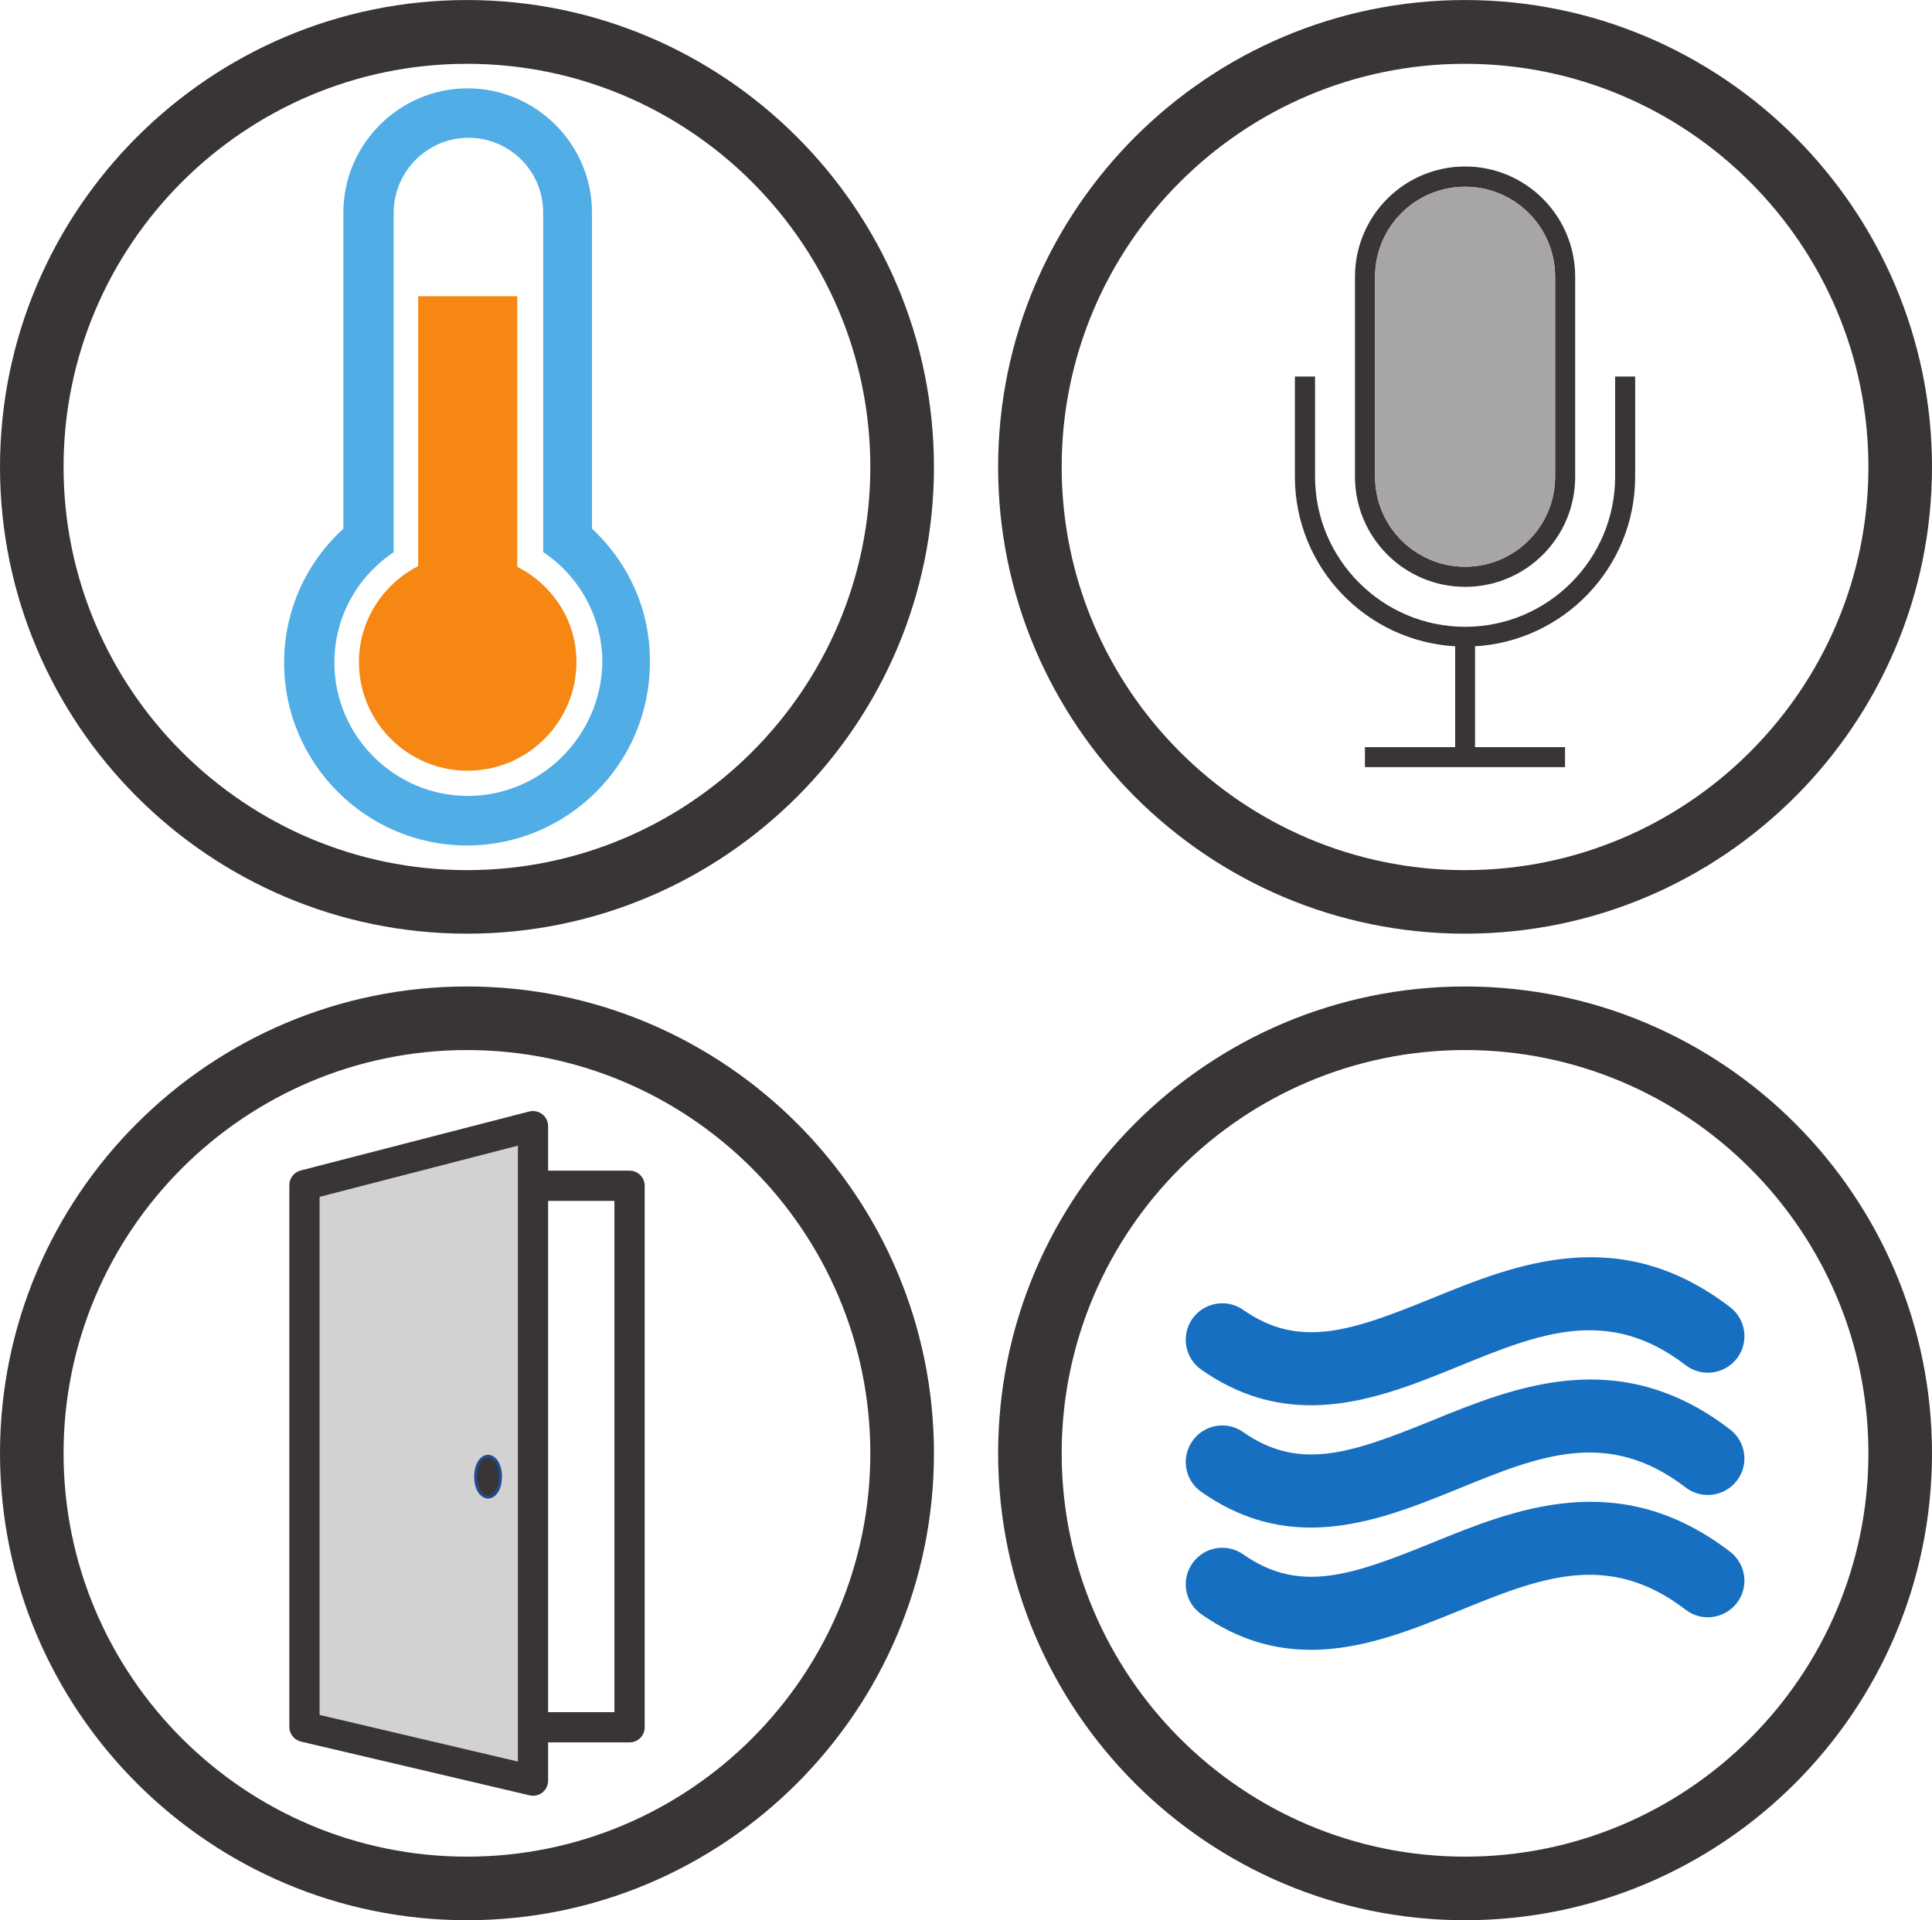 <?xml version="1.0" encoding="UTF-8" standalone="no"?>
<!-- Created with Inkscape (http://www.inkscape.org/) -->

<svg
   xmlns:dc="http://purl.org/dc/elements/1.1/"
   xmlns:cc="http://creativecommons.org/ns#"
   xmlns:rdf="http://www.w3.org/1999/02/22-rdf-syntax-ns#"
   xmlns:svg="http://www.w3.org/2000/svg"
   xmlns="http://www.w3.org/2000/svg"
   xmlns:sodipodi="http://sodipodi.sourceforge.net/DTD/sodipodi-0.dtd"
   xmlns:inkscape="http://www.inkscape.org/namespaces/inkscape"
   width="16.652mm"
   height="16.554mm"
   viewBox="0 0 59.002 58.655"
   id="svg2"
   version="1.1"
   inkscape:version="0.91 r13725"
   sodipodi:docname="sensor.svg"
   inkscape:export-filename="U:\hl2\kickstarter\images\features2.png"
   inkscape:export-xdpi="234"
   inkscape:export-ydpi="234">
  <defs
     id="defs4">
    <clipPath
       id="clipPath4154"
       clipPathUnits="userSpaceOnUse">
      <path
         inkscape:connector-curvature="0"
         id="path4156"
         d="m 0,0 0,14664 6039,0 L 6039,0 0,0 Z" />
    </clipPath>
    <clipPath
       id="clipPath4160"
       clipPathUnits="userSpaceOnUse">
      <path
         inkscape:connector-curvature="0"
         id="path4162"
         d="M 3097.78,7586.17 C 2005.02,7586.17 960.301,7791.06 0,8164.22 l 0,3223.38 0,3276.7 6038.65,0 0,-6559.37 0,0 C 5121.86,7769.37 4131.28,7586.17 3097.78,7586.17 m -1226.16,4494.63 0,-1306.9 509.53,0 0,1306.9 -362.97,0 c -2.53,4 -6.97,6.6 -12.02,6.6 -5.05,0 -9.48,-2.6 -12.02,-6.6 l -122.52,0 m 1738.98,-1033 0,-186.5 124.35,0 0,186.5 436.28,0 0,634.8 -996.16,0 0,-634.8 435.53,0" />
    </clipPath>
    <linearGradient
       id="linearGradient4164"
       spreadMethod="pad"
       gradientTransform="matrix(2.90495e-7,-7012.985,-7012.985,-2.90495e-7,3019.328,14644.144)"
       gradientUnits="userSpaceOnUse"
       y2="0"
       x2="1"
       y1="0"
       x1="0">
      <stop
         id="stop4166"
         offset="0"
         style="stop-opacity:1;stop-color:#193871" />
      <stop
         id="stop4168"
         offset="0.95"
         style="stop-opacity:1;stop-color:#234e9b" />
      <stop
         id="stop4170"
         offset="1"
         style="stop-opacity:1;stop-color:#234e9b" />
    </linearGradient>
    <clipPath
       id="clipPath4356"
       clipPathUnits="userSpaceOnUse">
      <path
         inkscape:connector-curvature="0"
         id="path4358"
         d="m 2381.15,10773.9 -509.53,0 0,1306.9 122.52,0 c -1.4,-2.2 -2.23,-4.8 -2.23,-7.6 0,0 0,-20.2 0,-58.7 0,-38.5 -11.86,-160.5 -11.86,-511 l -4.09,0 c -15.57,0 -28.31,-12.7 -28.31,-28.3 l 0,-114.1 117.01,0 0,114.1 c 0,15.6 -12.74,28.3 -28.28,28.3 l -4.11,0 c 0,350.5 -11.87,472.5 -11.87,511 0,38.5 0,58.7 0,58.7 0,2.8 -0.81,5.4 -2.22,7.6 l 362.97,0 0,-1306.9 m -434.95,183.7 0,-114.1 c 0,-15.6 12.73,-28.3 28.3,-28.3 l 60.43,0 c 15.56,0 28.27,12.7 28.27,28.3 l 0,114.1 181.03,0 c 18.27,0 33.22,15 33.22,33.2 l 0,337.1 c 0,18.2 -14.95,33.2 -33.22,33.2 l -337.04,0 c -18.28,0 -33.24,-15 -33.24,-33.2 l 0,-337.1 c 0,-18.2 14.96,-33.2 33.24,-33.2 l 39.01,0" />
    </clipPath>
    <clipPath
       id="clipPath4362"
       clipPathUnits="userSpaceOnUse">
      <path
         inkscape:connector-curvature="0"
         id="path4364"
         d="m 1870.7,12081.6 0,-327.9 255.98,0 0,327.9 -255.98,0 z" />
    </clipPath>
    <clipPath
       id="clipPath4374"
       clipPathUnits="userSpaceOnUse">
      <path
         inkscape:connector-curvature="0"
         id="path4376"
         d="m 2381.15,10773.9 -509.53,0 0,1306.9 122.52,0 c -1.4,-2.2 -2.23,-4.8 -2.23,-7.6 0,0 0,-20.2 0,-58.7 0,-38.5 -11.86,-160.5 -11.86,-511 l -4.09,0 c -15.57,0 -28.31,-12.7 -28.31,-28.3 l 0,-114.1 117.01,0 0,114.1 c 0,15.6 -12.74,28.3 -28.28,28.3 l -4.11,0 c 0,350.5 -11.87,472.5 -11.87,511 0,38.5 0,58.7 0,58.7 0,2.8 -0.81,5.4 -2.22,7.6 l 362.97,0 0,-1306.9 m -434.95,183.7 0,-114.1 c 0,-15.6 12.73,-28.3 28.3,-28.3 l 60.43,0 c 15.56,0 28.27,12.7 28.27,28.3 l 0,114.1 181.03,0 c 18.27,0 33.22,15 33.22,33.2 l 0,337.1 c 0,18.2 -14.95,33.2 -33.22,33.2 l -337.04,0 c -18.28,0 -33.24,-15 -33.24,-33.2 l 0,-337.1 c 0,-18.2 14.96,-33.2 33.24,-33.2 l 39.01,0" />
    </clipPath>
    <clipPath
       id="clipPath4380"
       clipPathUnits="userSpaceOnUse">
      <path
         inkscape:connector-curvature="0"
         id="path4382"
         d="m 2125.85,12081.6 0,-327.9 255.98,0 0,327.9 -255.98,0 z" />
    </clipPath>
    <clipPath
       id="clipPath4392"
       clipPathUnits="userSpaceOnUse">
      <path
         inkscape:connector-curvature="0"
         id="path4394"
         d="m 2381.15,10773.9 -509.53,0 0,1306.9 122.52,0 c -1.4,-2.2 -2.23,-4.8 -2.23,-7.6 0,0 0,-20.2 0,-58.7 0,-38.5 -11.86,-160.5 -11.86,-511 l -4.09,0 c -15.57,0 -28.31,-12.7 -28.31,-28.3 l 0,-114.1 117.01,0 0,114.1 c 0,15.6 -12.74,28.3 -28.28,28.3 l -4.11,0 c 0,350.5 -11.87,472.5 -11.87,511 0,38.5 0,58.7 0,58.7 0,2.8 -0.81,5.4 -2.22,7.6 l 362.97,0 0,-1306.9 m -434.95,183.7 0,-114.1 c 0,-15.6 12.73,-28.3 28.3,-28.3 l 60.43,0 c 15.56,0 28.27,12.7 28.27,28.3 l 0,114.1 181.03,0 c 18.27,0 33.22,15 33.22,33.2 l 0,337.1 c 0,18.2 -14.95,33.2 -33.22,33.2 l -337.04,0 c -18.28,0 -33.24,-15 -33.24,-33.2 l 0,-337.1 c 0,-18.2 14.96,-33.2 33.24,-33.2 l 39.01,0" />
    </clipPath>
    <clipPath
       id="clipPath4398"
       clipPathUnits="userSpaceOnUse">
      <path
         inkscape:connector-curvature="0"
         id="path4400"
         d="m 1870.7,11754.5 0,-327.5 255.98,0 0,327.5 -255.98,0 z" />
    </clipPath>
    <clipPath
       id="clipPath4410"
       clipPathUnits="userSpaceOnUse">
      <path
         inkscape:connector-curvature="0"
         id="path4412"
         d="m 2381.15,10773.9 -509.53,0 0,1306.9 122.52,0 c -1.4,-2.2 -2.23,-4.8 -2.23,-7.6 0,0 0,-20.2 0,-58.7 0,-38.5 -11.86,-160.5 -11.86,-511 l -4.09,0 c -15.57,0 -28.31,-12.7 -28.31,-28.3 l 0,-114.1 117.01,0 0,114.1 c 0,15.6 -12.74,28.3 -28.28,28.3 l -4.11,0 c 0,350.5 -11.87,472.5 -11.87,511 0,38.5 0,58.7 0,58.7 0,2.8 -0.81,5.4 -2.22,7.6 l 362.97,0 0,-1306.9 m -434.95,183.7 0,-114.1 c 0,-15.6 12.73,-28.3 28.3,-28.3 l 60.43,0 c 15.56,0 28.27,12.7 28.27,28.3 l 0,114.1 181.03,0 c 18.27,0 33.22,15 33.22,33.2 l 0,337.1 c 0,18.2 -14.95,33.2 -33.22,33.2 l -337.04,0 c -18.28,0 -33.24,-15 -33.24,-33.2 l 0,-337.1 c 0,-18.2 14.96,-33.2 33.24,-33.2 l 39.01,0" />
    </clipPath>
    <clipPath
       id="clipPath4416"
       clipPathUnits="userSpaceOnUse">
      <path
         inkscape:connector-curvature="0"
         id="path4418"
         d="m 2125.85,11754.5 0,-327.5 255.98,0 0,327.5 -255.98,0 z" />
    </clipPath>
    <clipPath
       id="clipPath4428"
       clipPathUnits="userSpaceOnUse">
      <path
         inkscape:connector-curvature="0"
         id="path4430"
         d="m 2381.15,10773.9 -509.53,0 0,1306.9 122.52,0 c -1.4,-2.2 -2.23,-4.8 -2.23,-7.6 0,0 0,-20.2 0,-58.7 0,-38.5 -11.86,-160.5 -11.86,-511 l -4.09,0 c -15.57,0 -28.31,-12.7 -28.31,-28.3 l 0,-114.1 117.01,0 0,114.1 c 0,15.6 -12.74,28.3 -28.28,28.3 l -4.11,0 c 0,350.5 -11.87,472.5 -11.87,511 0,38.5 0,58.7 0,58.7 0,2.8 -0.81,5.4 -2.22,7.6 l 362.97,0 0,-1306.9 m -434.95,183.7 0,-114.1 c 0,-15.6 12.73,-28.3 28.3,-28.3 l 60.43,0 c 15.56,0 28.27,12.7 28.27,28.3 l 0,114.1 181.03,0 c 18.27,0 33.22,15 33.22,33.2 l 0,337.1 c 0,18.2 -14.95,33.2 -33.22,33.2 l -337.04,0 c -18.28,0 -33.24,-15 -33.24,-33.2 l 0,-337.1 c 0,-18.2 14.96,-33.2 33.24,-33.2 l 39.01,0" />
    </clipPath>
    <clipPath
       id="clipPath4434"
       clipPathUnits="userSpaceOnUse">
      <path
         inkscape:connector-curvature="0"
         id="path4436"
         d="m 1870.7,11427.8 0,-327.9 255.98,0 0,327.9 -255.98,0 z" />
    </clipPath>
    <clipPath
       id="clipPath4446"
       clipPathUnits="userSpaceOnUse">
      <path
         inkscape:connector-curvature="0"
         id="path4448"
         d="m 2381.15,10773.9 -509.53,0 0,1306.9 122.52,0 c -1.4,-2.2 -2.23,-4.8 -2.23,-7.6 0,0 0,-20.2 0,-58.7 0,-38.5 -11.86,-160.5 -11.86,-511 l -4.09,0 c -15.57,0 -28.31,-12.7 -28.31,-28.3 l 0,-114.1 117.01,0 0,114.1 c 0,15.6 -12.74,28.3 -28.28,28.3 l -4.11,0 c 0,350.5 -11.87,472.5 -11.87,511 0,38.5 0,58.7 0,58.7 0,2.8 -0.81,5.4 -2.22,7.6 l 362.97,0 0,-1306.9 m -434.95,183.7 0,-114.1 c 0,-15.6 12.73,-28.3 28.3,-28.3 l 60.43,0 c 15.56,0 28.27,12.7 28.27,28.3 l 0,114.1 181.03,0 c 18.27,0 33.22,15 33.22,33.2 l 0,337.1 c 0,18.2 -14.95,33.2 -33.22,33.2 l -337.04,0 c -18.28,0 -33.24,-15 -33.24,-33.2 l 0,-337.1 c 0,-18.2 14.96,-33.2 33.24,-33.2 l 39.01,0" />
    </clipPath>
    <clipPath
       id="clipPath4452"
       clipPathUnits="userSpaceOnUse">
      <path
         inkscape:connector-curvature="0"
         id="path4454"
         d="m 2125.85,11427.8 0,-327.9 255.98,0 0,327.9 -255.98,0 z" />
    </clipPath>
    <clipPath
       id="clipPath4464"
       clipPathUnits="userSpaceOnUse">
      <path
         inkscape:connector-curvature="0"
         id="path4466"
         d="m 2381.15,10773.9 -509.53,0 0,1306.9 122.52,0 c -1.4,-2.2 -2.23,-4.8 -2.23,-7.6 0,0 0,-20.2 0,-58.7 0,-38.5 -11.86,-160.5 -11.86,-511 l -4.09,0 c -15.57,0 -28.31,-12.7 -28.31,-28.3 l 0,-114.1 117.01,0 0,114.1 c 0,15.6 -12.74,28.3 -28.28,28.3 l -4.11,0 c 0,350.5 -11.87,472.5 -11.87,511 0,38.5 0,58.7 0,58.7 0,2.8 -0.81,5.4 -2.22,7.6 l 362.97,0 0,-1306.9 m -434.95,183.7 0,-114.1 c 0,-15.6 12.73,-28.3 28.3,-28.3 l 60.43,0 c 15.56,0 28.27,12.7 28.27,28.3 l 0,114.1 181.03,0 c 18.27,0 33.22,15 33.22,33.2 l 0,337.1 c 0,18.2 -14.95,33.2 -33.22,33.2 l -337.04,0 c -18.28,0 -33.24,-15 -33.24,-33.2 l 0,-337.1 c 0,-18.2 14.96,-33.2 33.24,-33.2 l 39.01,0" />
    </clipPath>
    <clipPath
       id="clipPath4470"
       clipPathUnits="userSpaceOnUse">
      <path
         inkscape:connector-curvature="0"
         id="path4472"
         d="m 1870.7,11100.7 0,-327.5 255.98,0 0,327.5 -255.98,0 z" />
    </clipPath>
    <clipPath
       id="clipPath4482"
       clipPathUnits="userSpaceOnUse">
      <path
         inkscape:connector-curvature="0"
         id="path4484"
         d="m 2381.15,10773.9 -509.53,0 0,1306.9 122.52,0 c -1.4,-2.2 -2.23,-4.8 -2.23,-7.6 0,0 0,-20.2 0,-58.7 0,-38.5 -11.86,-160.5 -11.86,-511 l -4.09,0 c -15.57,0 -28.31,-12.7 -28.31,-28.3 l 0,-114.1 117.01,0 0,114.1 c 0,15.6 -12.74,28.3 -28.28,28.3 l -4.11,0 c 0,350.5 -11.87,472.5 -11.87,511 0,38.5 0,58.7 0,58.7 0,2.8 -0.81,5.4 -2.22,7.6 l 362.97,0 0,-1306.9 m -434.95,183.7 0,-114.1 c 0,-15.6 12.73,-28.3 28.3,-28.3 l 60.43,0 c 15.56,0 28.27,12.7 28.27,28.3 l 0,114.1 181.03,0 c 18.27,0 33.22,15 33.22,33.2 l 0,337.1 c 0,18.2 -14.95,33.2 -33.22,33.2 l -337.04,0 c -18.28,0 -33.24,-15 -33.24,-33.2 l 0,-337.1 c 0,-18.2 14.96,-33.2 33.24,-33.2 l 39.01,0" />
    </clipPath>
    <clipPath
       id="clipPath4488"
       clipPathUnits="userSpaceOnUse">
      <path
         inkscape:connector-curvature="0"
         id="path4490"
         d="m 2125.85,11100.7 0,-327.5 255.98,0 0,327.5 -255.98,0 z" />
    </clipPath>
    <clipPath
       id="clipPath4500"
       clipPathUnits="userSpaceOnUse">
      <path
         inkscape:connector-curvature="0"
         id="path4502"
         d="m 2064.66,11361.1 -117.01,0 0,114.1 c 0,15.6 12.74,28.3 28.31,28.3 l 4.09,0 0,0 52.22,0 0,0 0,0 4.11,0 c 15.54,0 28.28,-12.7 28.28,-28.3 l 0,-114.1" />
    </clipPath>
    <clipPath
       id="clipPath4512"
       clipPathUnits="userSpaceOnUse">
      <path
         inkscape:connector-curvature="0"
         id="path4514"
         d="m 2034.93,10815.2 -60.43,0 c -15.57,0 -28.3,12.7 -28.3,28.3 l 0,114.1 117,0 0,-114.1 c 0,-15.6 -12.71,-28.3 -28.27,-28.3" />
    </clipPath>
    <clipPath
       id="clipPath4524"
       clipPathUnits="userSpaceOnUse">
      <path
         inkscape:connector-curvature="0"
         id="path4526"
         d="m 2244.23,10957.6 -181.03,0 -117,0 -39.01,0 c -18.28,0 -33.24,15 -33.24,33.2 l 0,337.1 c 0,18.2 14.96,33.2 33.24,33.2 l 337.04,0 c 18.27,0 33.22,-15 33.22,-33.2 l 0,-337.1 c 0,-18.2 -14.95,-33.2 -33.22,-33.2 m -346.54,201.7 0,0 c 0,-98.3 79.7,-178 178.02,-178 98.33,0 178.01,79.7 178.01,178 l 0,0 0,0 c 0,98.4 -79.68,178.1 -178.01,178.1 -98.32,0 -178.02,-79.7 -178.02,-178.1 l 0,0" />
    </clipPath>
    <clipPath
       id="clipPath4530"
       clipPathUnits="userSpaceOnUse">
      <path
         inkscape:connector-curvature="0"
         id="path4532"
         d="m 1873.19,11362.1 0,-203.1 405.25,0 0,203.1 -405.25,0 z" />
    </clipPath>
    <clipPath
       id="clipPath4542"
       clipPathUnits="userSpaceOnUse">
      <path
         inkscape:connector-curvature="0"
         id="path4544"
         d="m 2244.23,10957.6 -181.03,0 -117,0 -39.01,0 c -18.28,0 -33.24,15 -33.24,33.2 l 0,337.1 c 0,18.2 14.96,33.2 33.24,33.2 l 337.04,0 c 18.27,0 33.22,-15 33.22,-33.2 l 0,-337.1 c 0,-18.2 -14.95,-33.2 -33.22,-33.2 m -346.54,201.7 0,0 c 0,-98.3 79.7,-178 178.02,-178 98.33,0 178.01,79.7 178.01,178 l 0,0 0,0 c 0,98.4 -79.68,178.1 -178.01,178.1 -98.32,0 -178.02,-79.7 -178.02,-178.1 l 0,0" />
    </clipPath>
    <clipPath
       id="clipPath4548"
       clipPathUnits="userSpaceOnUse">
      <path
         inkscape:connector-curvature="0"
         id="path4550"
         d="m 1873.19,11159.9 0,-203.1 405.25,0 0,203.1 -405.25,0 z" />
    </clipPath>
    <clipPath
       id="clipPath4560"
       clipPathUnits="userSpaceOnUse">
      <path
         inkscape:connector-curvature="0"
         id="path4562"
         d="m 2075.71,10981.3 c -98.32,0 -178.02,79.7 -178.02,178 0,98.4 79.7,178.1 178.02,178.1 98.33,0 178.01,-79.7 178.01,-178.1 0,-98.3 -79.68,-178 -178.01,-178" />
    </clipPath>
    <clipPath
       id="clipPath4578"
       clipPathUnits="userSpaceOnUse">
      <path
         inkscape:connector-curvature="0"
         id="path4580"
         d="m 2018.18,12080.8 -24.04,0 c 2.54,4 6.97,6.6 12.02,6.6 5.05,0 9.49,-2.6 12.02,-6.6" />
    </clipPath>
    <linearGradient
       id="linearGradient4582"
       spreadMethod="pad"
       gradientTransform="matrix(2.90495e-7,-7012.985,-7012.985,-2.90495e-7,3019.328,14644.144)"
       gradientUnits="userSpaceOnUse"
       y2="0"
       x2="1"
       y1="0"
       x1="0">
      <stop
         id="stop4584"
         offset="0"
         style="stop-opacity:1;stop-color:#747bac" />
      <stop
         id="stop4586"
         offset="0.95"
         style="stop-opacity:1;stop-color:#858dc6" />
      <stop
         id="stop4588"
         offset="1"
         style="stop-opacity:1;stop-color:#858dc6" />
    </linearGradient>
    <clipPath
       id="clipPath4596"
       clipPathUnits="userSpaceOnUse">
      <path
         inkscape:connector-curvature="0"
         id="path4598"
         d="m 2032.27,11503.5 -52.22,0 c 0,350.5 11.86,472.5 11.86,511 0,38.5 0,58.7 0,58.7 0,2.8 0.83,5.4 2.23,7.6 l 24.04,0 c 1.41,-2.2 2.22,-4.8 2.22,-7.6 0,0 0,-20.2 0,-58.7 0,-38.5 11.87,-160.5 11.87,-511" />
    </clipPath>
    <clipPath
       id="clipPath4672"
       clipPathUnits="userSpaceOnUse">
      <path
         inkscape:connector-curvature="0"
         id="path4674"
         d="m 4171.23,11047.8 -436.28,0 0,17.2 417.73,0 0,600.4 -959.18,0 0,-600.4 417.1,0 0,-17.2 -435.53,0 0,634.8 996.16,0 0,-634.8" />
    </clipPath>
    <clipPath
       id="clipPath4684"
       clipPathUnits="userSpaceOnUse">
      <path
         inkscape:connector-curvature="0"
         id="path4686"
         d="m 3610.6,11047.8 124.352,0 0,17.207 -124.352,0 0,-17.207 z" />
    </clipPath>
    <clipPath
       id="clipPath4696"
       clipPathUnits="userSpaceOnUse">
      <path
         inkscape:connector-curvature="0"
         id="path4698"
         d="m 4152.68,11065 -417.73,0 -124.35,0 -417.1,0 0,600.4 959.18,0 0,-600.4 m -668.93,123.3 0,-70.8 378.67,0 0,70.8 -378.67,0 m 221.82,71 c 3.25,0 5.83,-0.6 7.52,-2 1.7,-1.5 2.57,-3.4 2.57,-6.1 0,-1.8 -0.49,-3.3 -1.53,-4.4 -1.04,-1.2 -2.45,-2.2 -4.03,-3.2 -1.53,-0.7 -3.36,-1.6 -5.18,-2.5 -1.81,-1 -3.63,-2.1 -5.19,-3.4 -1.56,-1.3 -2.97,-3 -4.02,-5.1 -1.02,-2 -1.55,-4.6 -1.55,-7.8 0,-0.9 0.24,-1.6 0.91,-2.3 0.64,-0.5 1.43,-0.9 2.33,-0.9 l 21.39,0 0,3 -20.23,0 -0.5,0.5 -0.41,0.8 c 0,2.6 0.52,4.8 1.55,6.3 1.03,1.6 2.46,3 4.03,4.1 1.56,1 3.36,2 5.17,2.8 1.83,0.8 3.65,1.7 5.22,2.7 1.55,0.9 2.97,2.2 4,3.7 1.04,1.4 1.55,3.3 1.55,5.8 0,3.6 -1.14,6.4 -3.51,8.3 -2.3,2.1 -5.68,3 -9.95,3 -1.05,0 -1.95,-0.2 -2.99,-0.3 -1.06,-0.2 -2.08,-0.4 -2.99,-0.6 -1.05,-0.3 -1.8,-0.5 -2.58,-0.9 l -1.94,-1.2 1.29,-3 c 1.28,1.1 2.6,1.7 4.14,2.1 1.57,0.4 3.12,0.6 4.93,0.6 m -41.09,2.6 0,-36.1 c 0,-1.2 0.24,-2.3 0.88,-3 0.66,-0.8 1.58,-1.2 2.85,-1.2 l 20.5,0 0,3 -19.82,0 -1.05,1 0,36.3 -3.36,0 m -34,-22.8 21.03,0 0,-17.5 3.35,0 0,40.3 -3.35,0 0,-19.8 -21.03,0 0,19.8 -3.37,0 0,-40.3 3.37,0 0,17.5 m 106.08,3.1 0,-3.8 134.73,0 0,3.8 -134.73,0 m -257.15,0 0,-3.8 134.75,0 0,3.8 -134.75,0 m 160.43,100.6 c -7.79,0 -13.63,-2.4 -17.39,-7.1 -3.64,-4.7 -5.46,-11.5 -5.46,-20.5 0,-8.9 1.82,-15.9 5.58,-20.8 3.77,-5 9.62,-7.6 17.27,-7.6 7.76,0 13.47,2.5 17.24,7.6 3.62,4.9 5.42,11.9 5.42,20.8 0,9 -1.8,15.8 -5.42,20.5 -3.77,4.8 -9.48,7.1 -17.24,7.1 m -61.75,-18.4 14.54,-31.3 c 0.89,-1.9 1.94,-3.3 3.35,-4.5 1.44,-1.1 3.39,-1.6 5.98,-1.6 2.72,0 4.79,0.7 6.37,2.2 1.54,1.4 2.33,3.5 2.33,5.9 l 0,47.5 -11.55,0 0,-36.6 -14.41,31.1 c -0.91,1.9 -1.94,3.3 -3.36,4.3 -1.43,1.1 -3.36,1.7 -5.96,1.7 -2.59,0 -4.8,-0.8 -6.36,-2.2 -1.56,-1.4 -2.47,-3.5 -2.47,-6 l 0,-47.4 11.54,0 0,36.9 m 259.74,-22.4 16.08,0 2.86,-14.6 11.41,0 -9.09,44.8 c -0.64,3.3 -2.2,6 -4.42,7.8 -2.19,1.9 -5.17,2.8 -8.79,2.8 -3.77,0 -6.74,-0.9 -8.93,-2.8 -2.22,-1.8 -3.79,-4.5 -4.43,-7.8 l -8.97,-44.8 11.42,0 2.86,14.6 m -31.51,18.2 0,-32.8 11.52,0 0,47.4 c 0,2.5 -0.75,4.4 -2.18,6 -1.67,1.4 -3.77,2.2 -6.35,2.2 -2.47,0 -4.54,-0.7 -5.97,-1.8 -1.43,-1.2 -2.62,-2.8 -3.24,-4.8 l -9.47,-27.9 -9.33,27.9 c -0.67,2 -1.84,3.6 -3.38,4.8 -1.55,1.1 -3.5,1.8 -5.98,1.8 -2.7,0 -4.78,-0.8 -6.21,-2.2 -1.43,-1.5 -2.2,-3.5 -2.2,-6 l 0,-47.4 11.55,0 0,33 6.08,-17.6 c 0.77,-2.1 1.81,-3.9 3.25,-5.1 1.45,-1.3 3.5,-1.9 6.22,-1.9 2.72,0 4.8,0.6 6.35,1.9 1.41,1.2 2.6,2.9 3.24,5.1 l 6.1,17.4 m -125.25,-12.2 8.02,0 c 2.86,0 4.95,-0.8 6.47,-2.5 1.59,-1.7 2.37,-4.1 2.37,-7.7 l 0,-10.4 11.52,0 0,11.1 c 0,3.1 -0.63,6 -1.82,8.7 -1.04,2.2 -2.56,3.9 -4.66,5.2 l 2.1,1.4 c 0.89,1 1.8,2.1 2.31,3.4 0.64,1.1 1.02,2.6 1.3,3.9 0.27,1.4 0.39,2.8 0.39,4.2 0,2.6 -0.39,5 -1.05,7 -0.78,2.3 -1.93,4.1 -3.61,5.5 -1.69,1.4 -3.77,2.6 -6.24,3.5 -2.46,0.8 -5.44,1.2 -8.81,1.2 l -11.67,0 c -2.73,0 -4.79,-0.8 -6.08,-2.4 -1.31,-1.5 -1.96,-3.5 -1.96,-5.8 l 0,-46.9 11.42,0 0,20.6 m -194.64,34.5 c -2.75,0 -4.79,-0.8 -6.24,-2.4 -1.3,-1.5 -2.05,-3.5 -2.05,-5.8 l 0,-46.9 11.53,0 0,20.6 8.31,0 c 6.86,0 12.04,1.5 15.17,4.8 3.1,3.1 4.67,7.4 4.67,12.5 0.11,2.6 -0.27,5 -0.91,7 -0.78,2.3 -1.95,4.1 -3.64,5.5 -1.55,1.4 -3.76,2.6 -6.21,3.5 -2.46,0.8 -5.47,1.2 -8.97,1.2 l -11.66,0 m 241.8,-40.4 15.99,0 2.84,-14.6 11.42,0 -9.08,44.8 c -0.53,3.3 -2.1,5.9 -4.29,7.8 -2.2,2 -5.2,2.9 -8.81,2.9 -3.77,0 -6.73,-0.9 -8.96,-2.9 -2.19,-1.8 -3.77,-4.5 -4.41,-7.8 l -8.93,-44.8 11.41,0 2.82,14.6 m -196.42,0 16.07,0 2.85,-14.6 11.42,0 -9.08,44.8 c -0.77,3.3 -2.19,5.9 -4.4,7.8 -2.2,2 -5.2,2.9 -8.82,2.9 -3.76,0 -6.74,-0.9 -8.94,-2.9 -2.23,-1.8 -3.78,-4.5 -4.42,-7.8 l -8.94,-44.8 11.4,0 2.86,14.6 m 104.69,90.5 c -2.22,0 -4.3,-1.4 -5.11,-3.6 -1.05,-2.8 0.4,-5.9 3.25,-7 12.31,-4.5 25.42,-6.9 38.66,-6.9 62.09,0 112.56,50.6 112.56,112.6 -0.15,62.1 -50.74,112.7 -112.7,112.7 -18.41,0 -36.83,-4.6 -52.93,-13.3 -2.71,-1.4 -3.62,-4.8 -2.18,-7.3 0.97,-1.9 2.79,-2.9 4.72,-2.9 0.89,0 1.8,0.2 2.66,0.7 14.67,7.7 31.12,11.9 47.87,11.9 56.02,0 101.63,-45.7 101.63,-101.7 0,-56 -45.61,-101.6 -101.63,-101.6 -12.07,0 -23.75,2 -34.92,6.1 -0.62,0.2 -1.25,0.3 -1.88,0.3 m 49.36,11.5 c 2.47,-2.9 6.09,-4.7 10.11,-4.7 7.4,0 13.35,5.9 13.35,13.3 0,7.4 -5.95,13.4 -13.35,13.4 -6.74,0 -12.32,-4.9 -13.22,-11.4 -3.26,-0.4 -6.5,-0.7 -9.74,-0.7 -40.58,0 -73.64,33.1 -73.64,73.7 0,14.8 4.4,29 12.58,41.2 1.69,2.5 1.01,5.9 -1.45,7.7 -0.91,0.6 -1.97,0.9 -3.03,0.9 -1.74,0 -3.47,-0.8 -4.61,-2.4 -9.45,-14 -14.4,-30.3 -14.4,-47.3 0,-46.7 38.01,-84.6 84.7,-84.6 4.27,0 8.55,0.2 12.7,0.9 m -101.55,156.9 c -7.37,0 -13.33,-6 -13.33,-13.4 0,-2.9 0.89,-5.4 2.45,-7.7 -8.43,-16 -12.83,-33.8 -12.83,-52.2 0,-22.2 6.47,-43.7 18.67,-62.1 1.03,-1.6 2.84,-2.5 4.52,-2.5 1.05,0 2.08,0.3 3,0.9 2.46,1.7 3.23,5.1 1.55,7.5 -11.01,16.8 -16.84,36.2 -16.84,56.2 0,16.3 3.88,32.3 11.4,46.7 l 1.41,-0.2 c 7.41,0 13.37,6 13.37,13.4 0,7.4 -5.96,13.4 -13.37,13.4 m 100.4,-0.6 c 35.13,-5.5 61.97,-36 61.97,-72.7 0,-15.2 -4.54,-29.7 -13.11,-42 -1.69,-2.5 -1.04,-5.9 1.44,-7.5 0.91,-0.7 2.06,-1.1 3.12,-1.1 1.66,0 3.36,0.8 4.52,2.4 9.86,14.2 15.03,30.8 15.03,48.2 0,42.4 -31.34,77.5 -72.07,83.6 -1.83,5.2 -6.77,8.8 -12.6,8.8 -7.37,0 -13.36,-5.9 -13.36,-13.3 0,-7.4 5.99,-13.4 13.36,-13.4 5.06,0 9.48,2.9 11.7,7 m -11.55,-25 c -26.37,0 -47.73,-21.4 -47.73,-47.7 0,-26.4 21.36,-47.7 47.73,-47.7 26.35,0 47.7,21.3 47.7,47.7 0,26.3 -21.35,47.7 -47.7,47.7 m -33.47,-238.7 c -4,0 -6.89,1.4 -8.55,4.5 -1.81,3.3 -2.74,7.9 -2.74,14 0,6.1 0.93,10.8 2.74,13.8 1.66,2.8 4.55,4.3 8.55,4.3 4.03,0 6.86,-1.5 8.57,-4.3 1.81,-3 2.72,-7.7 2.72,-13.8 0,-6.1 -0.91,-10.7 -2.72,-14 -1.71,-3.1 -4.54,-4.5 -8.57,-4.5 m 102.7,15 -12.32,0 3.63,18.1 c 0.26,1 0.66,1.9 1.04,2.5 l 1.56,0.8 1.43,-0.8 c 0.52,-0.6 0.78,-1.5 1.05,-2.5 l 3.61,-18.1 m 109.56,0.2 -12.32,0 3.65,18 c 0.27,1 0.53,1.9 1.02,2.6 l 1.58,0.8 1.42,-0.8 c 0.5,-0.7 0.77,-1.6 1.05,-2.6 l 3.6,-18 m -306.01,0 -12.31,0 3.63,18 c 0.11,1 0.49,1.9 1.04,2.6 l 1.55,0.8 1.42,-0.8 c 0.53,-0.7 0.78,-1.6 1.03,-2.6 l 3.64,-18 m 143.29,6.1 -8.43,0 0,14.7 8.43,0 c 3.24,0 5.46,-0.6 6.59,-1.9 1.33,-1.4 1.83,-3.3 1.83,-5.5 0,-2.2 -0.65,-4.1 -1.83,-5.4 -1.13,-1.3 -3.35,-1.9 -6.59,-1.9 m -191.25,0 -8.31,0 0,14.7 8.31,0 c 3.23,0 5.45,-0.6 6.62,-1.9 1.29,-1.4 1.79,-3.3 1.79,-5.5 0,-2.2 -0.63,-4.1 -1.79,-5.4 -1.17,-1.3 -3.39,-1.9 -6.62,-1.9" />
    </clipPath>
    <clipPath
       id="clipPath4708"
       clipPathUnits="userSpaceOnUse">
      <path
         inkscape:connector-curvature="0"
         id="path4710"
         d="m 3862.42,11117.5 -378.67,0 0,70.8 378.67,0 0,-70.8 m -248.03,54 0,-44 109.69,0 0,44 -109.69,0" />
    </clipPath>
    <clipPath
       id="clipPath4720"
       clipPathUnits="userSpaceOnUse">
      <path
         inkscape:connector-curvature="0"
         id="path4722"
         d="m 3614.39,11127.5 109.691,0 0,44.02 -109.691,0 0,-44.02 z" />
    </clipPath>
    <clipPath
       id="clipPath4732"
       clipPathUnits="userSpaceOnUse">
      <path
         inkscape:connector-curvature="0"
         id="path4734"
         d="m 3724.08,11127.5 -109.69,0 0,44 109.69,0 0,-44" />
    </clipPath>
    <clipPath
       id="clipPath4738"
       clipPathUnits="userSpaceOnUse">
      <path
         style="clip-rule:evenodd"
         inkscape:connector-curvature="0"
         id="path4740"
         d="m 3611.82,11178.3 0,-55.6 36.31,0 0,4.8 -4.84,0 0,7.3 -2.42,0 0,2.4 -2.42,0 0,2.4 -2.42,0 0,2.4 -2.42,0 0,7.3 -2.42,0 0,2.4 -2.42,0 0,2.4 -2.42,0 0,4.9 -2.42,0 0,4.8 -4.84,0 0,9.7 -2.43,0 0,4.8 -4.84,0" />
    </clipPath>
    <clipPath
       id="clipPath4752"
       clipPathUnits="userSpaceOnUse">
      <path
         inkscape:connector-curvature="0"
         id="path4754"
         d="m 3724.08,11127.5 -109.69,0 0,44 109.69,0 0,-44" />
    </clipPath>
    <clipPath
       id="clipPath4758"
       clipPathUnits="userSpaceOnUse">
      <path
         style="clip-rule:evenodd"
         inkscape:connector-curvature="0"
         id="path4760"
         d="m 3616.66,11178.3 0,-4.8 2.43,0 0,-9.7 4.84,0 0,-4.8 2.42,0 0,-4.9 2.42,0 0,-2.4 2.42,0 0,-2.4 2.42,0 0,-7.3 2.42,0 0,-2.4 2.42,0 0,-2.4 2.42,0 0,-2.4 2.42,0 0,-7.3 4.84,0 0,-4.8 50.84,0 0,12.1 -2.42,0 0,2.4 -2.42,0 0,2.4 -2.42,0 0,2.4 -2.42,0 0,7.3 -2.42,0 0,2.4 -2.42,0 0,2.4 -2.43,0 0,2.5 -2.41,0 0,7.2 -4.85,0 0,4.9 -2.42,0 0,9.6 -55.68,0" />
    </clipPath>
    <clipPath
       id="clipPath4772"
       clipPathUnits="userSpaceOnUse">
      <path
         inkscape:connector-curvature="0"
         id="path4774"
         d="m 3724.08,11127.5 -109.69,0 0,44 109.69,0 0,-44" />
    </clipPath>
    <clipPath
       id="clipPath4778"
       clipPathUnits="userSpaceOnUse">
      <path
         style="clip-rule:evenodd"
         inkscape:connector-curvature="0"
         id="path4780"
         d="m 3672.34,11178.3 0,-9.6 2.42,0 0,-4.9 4.85,0 0,-7.2 2.41,0 0,-2.5 2.43,0 0,-2.4 2.42,0 0,-2.4 2.42,0 0,-7.3 2.42,0 0,-2.4 2.42,0 0,-2.4 2.42,0 0,-2.4 2.42,0 0,43.5 -26.63,0" />
    </clipPath>
    <clipPath
       id="clipPath4792"
       clipPathUnits="userSpaceOnUse">
      <path
         inkscape:connector-curvature="0"
         id="path4794"
         d="m 3614.39,11127.5 109.691,0 0,44.02 -109.691,0 0,-44.02 z" />
    </clipPath>
    <clipPath
       id="clipPath4806"
       clipPathUnits="userSpaceOnUse">
      <path
         inkscape:connector-curvature="0"
         id="path4808"
         d="m 3817.84,11287.4 -11.52,0 0,32.8 -6.1,-17.4 c -0.64,-2.2 -1.83,-3.9 -3.24,-5.1 -1.55,-1.3 -3.63,-1.9 -6.35,-1.9 -2.72,0 -4.77,0.6 -6.22,1.9 -1.44,1.2 -2.48,3 -3.25,5.1 l -6.08,17.6 0,-33 -11.55,0 0,47.4 c 0,2.5 0.77,4.5 2.2,6 1.43,1.4 3.51,2.2 6.21,2.2 2.48,0 4.43,-0.7 5.98,-1.8 1.54,-1.2 2.71,-2.8 3.38,-4.8 l 9.33,-27.9 9.47,27.9 c 0.62,2 1.81,3.6 3.24,4.8 1.43,1.1 3.5,1.8 5.97,1.8 2.58,0 4.68,-0.8 6.35,-2.2 1.43,-1.6 2.18,-3.5 2.18,-6 l 0,-47.4" />
    </clipPath>
    <clipPath
       id="clipPath4818"
       clipPathUnits="userSpaceOnUse">
      <path
         inkscape:connector-curvature="0"
         id="path4820"
         d="m 3601.96,11287 c -2.59,0 -4.54,0.5 -5.98,1.6 -1.41,1.2 -2.46,2.6 -3.35,4.5 l -14.54,31.3 0,-36.9 -11.54,0 0,47.4 c 0,2.5 0.91,4.6 2.47,6 1.56,1.4 3.77,2.2 6.36,2.2 2.6,0 4.53,-0.6 5.96,-1.7 1.42,-1 2.45,-2.4 3.36,-4.3 l 14.41,-31.1 0,36.6 11.55,0 0,-47.5 c 0,-2.4 -0.79,-4.5 -2.33,-5.9 -1.58,-1.5 -3.65,-2.2 -6.37,-2.2" />
    </clipPath>
    <clipPath
       id="clipPath4830"
       clipPathUnits="userSpaceOnUse">
      <path
         inkscape:connector-curvature="0"
         id="path4832"
         d="m 3562.15,11287.5 -11.42,0 -2.85,14.6 -16.07,0 -2.86,-14.6 -11.4,0 8.94,44.8 c 0.64,3.3 2.19,6 4.42,7.8 2.2,2 5.18,2.9 8.94,2.9 3.62,0 6.62,-0.9 8.82,-2.9 2.21,-1.9 3.63,-4.5 4.4,-7.8 l 9.08,-44.8 m -22.3,45.8 -1.55,-0.8 c -0.55,-0.7 -0.93,-1.6 -1.04,-2.6 l -3.63,-18 12.31,0 -3.64,18 c -0.25,1 -0.5,1.9 -1.03,2.6 l -1.42,0.8" />
    </clipPath>
    <clipPath
       id="clipPath4842"
       clipPathUnits="userSpaceOnUse">
      <path
         inkscape:connector-curvature="0"
         id="path4844"
         d="m 3639.84,11286.8 c -7.65,0 -13.5,2.6 -17.27,7.6 -3.76,4.9 -5.58,11.9 -5.58,20.8 0,9 1.82,15.8 5.46,20.5 3.76,4.7 9.6,7.1 17.39,7.1 7.76,0 13.47,-2.3 17.24,-7.1 3.62,-4.7 5.42,-11.5 5.42,-20.5 0,-8.9 -1.8,-15.9 -5.42,-20.8 -3.77,-5.1 -9.48,-7.6 -17.24,-7.6 m -0.15,46.5 c -4,0 -6.89,-1.5 -8.55,-4.3 -1.81,-3 -2.74,-7.7 -2.74,-13.8 0,-6.1 0.93,-10.7 2.74,-14 1.66,-3.1 4.55,-4.5 8.55,-4.5 4.03,0 6.86,1.4 8.57,4.5 1.81,3.3 2.72,7.9 2.72,14 0,6.1 -0.91,10.8 -2.72,13.8 -1.71,2.8 -4.54,4.3 -8.57,4.3" />
    </clipPath>
    <clipPath
       id="clipPath4854"
       clipPathUnits="userSpaceOnUse">
      <path
         inkscape:connector-curvature="0"
         id="path4856"
         d="m 3489.67,11287.4 -11.53,0 0,46.9 c 0,2.3 0.75,4.3 2.05,5.8 1.45,1.6 3.49,2.4 6.24,2.4 l 11.66,0 c 3.5,0 6.51,-0.4 8.97,-1.2 2.45,-0.9 4.66,-2.1 6.21,-3.5 1.69,-1.4 2.86,-3.2 3.64,-5.5 0.64,-2 1.02,-4.4 0.91,-7 0,-5.1 -1.57,-9.4 -4.67,-12.5 -3.13,-3.3 -8.31,-4.8 -15.17,-4.8 l -8.31,0 0,-20.6 m 0,45.3 0,-14.7 8.31,0 c 3.23,0 5.45,0.6 6.62,1.9 1.16,1.3 1.79,3.2 1.79,5.4 0,2.2 -0.5,4.1 -1.79,5.5 -1.17,1.3 -3.39,1.9 -6.62,1.9 l -8.31,0" />
    </clipPath>
    <clipPath
       id="clipPath4866"
       clipPathUnits="userSpaceOnUse">
      <path
         inkscape:connector-curvature="0"
         id="path4868"
         d="m 3709.45,11287.4 -11.52,0 0,10.4 c 0,3.6 -0.78,6 -2.37,7.7 -1.52,1.7 -3.61,2.5 -6.47,2.5 l -8.02,0 0,-20.6 -11.42,0 0,46.9 c 0,2.3 0.65,4.3 1.96,5.8 1.29,1.6 3.35,2.4 6.08,2.4 l 11.67,0 c 3.37,0 6.35,-0.4 8.81,-1.2 2.47,-0.9 4.55,-2.1 6.24,-3.5 1.68,-1.4 2.83,-3.2 3.61,-5.5 0.66,-2 1.05,-4.4 1.05,-7 0,-1.4 -0.12,-2.8 -0.39,-4.2 -0.28,-1.3 -0.66,-2.8 -1.3,-3.9 -0.51,-1.3 -1.42,-2.4 -2.31,-3.4 l -2.1,-1.4 c 2.1,-1.3 3.62,-3 4.66,-5.2 1.19,-2.7 1.82,-5.6 1.82,-8.7 l 0,-11.1 m -28.65,45.3 0,-14.7 8.43,0 c 3.24,0 5.46,0.6 6.59,1.9 1.18,1.3 1.83,3.2 1.83,5.4 0,2.2 -0.5,4.1 -1.83,5.5 -1.13,1.3 -3.35,1.9 -6.59,1.9 l -8.43,0" />
    </clipPath>
    <clipPath
       id="clipPath4878"
       clipPathUnits="userSpaceOnUse">
      <path
         inkscape:connector-curvature="0"
         id="path4880"
         d="m 3758.48,11287.5 -11.42,0 -2.84,14.6 -15.99,0 -2.82,-14.6 -11.41,0 8.93,44.8 c 0.64,3.3 2.22,6 4.41,7.8 2.23,2 5.19,2.9 8.96,2.9 3.61,0 6.61,-0.9 8.81,-2.9 2.19,-1.9 3.76,-4.5 4.29,-7.8 l 9.08,-44.8 m -22.18,45.6 -1.56,-0.8 c -0.38,-0.6 -0.78,-1.5 -1.04,-2.5 l -3.63,-18.1 12.32,0 -3.61,18.1 c -0.27,1 -0.53,1.9 -1.05,2.5 l -1.43,0.8" />
    </clipPath>
    <clipPath
       id="clipPath4890"
       clipPathUnits="userSpaceOnUse">
      <path
         inkscape:connector-curvature="0"
         id="path4892"
         d="m 3868.18,11287.4 -11.41,0 -2.86,14.6 -16.08,0 -2.86,-14.6 -11.42,0 8.97,44.8 c 0.64,3.3 2.21,6 4.43,7.8 2.19,1.9 5.16,2.8 8.93,2.8 3.62,0 6.6,-0.9 8.79,-2.8 2.22,-1.8 3.78,-4.5 4.42,-7.8 l 9.09,-44.8 m -22.3,45.9 -1.58,-0.8 c -0.49,-0.7 -0.75,-1.6 -1.02,-2.6 l -3.65,-18 12.32,0 -3.6,18 c -0.28,1 -0.55,1.9 -1.05,2.6 l -1.42,0.8" />
    </clipPath>
    <clipPath
       id="clipPath4902"
       clipPathUnits="userSpaceOnUse">
      <path
         inkscape:connector-curvature="0"
         id="path4904"
         d="m 3673.3,11375.1 c -13.24,0 -26.35,2.4 -38.66,6.9 -2.85,1.1 -4.3,4.2 -3.25,7 0.81,2.2 2.89,3.6 5.11,3.6 0.63,0 1.26,-0.1 1.88,-0.3 11.17,-4.1 22.85,-6.1 34.92,-6.1 56.02,0 101.63,45.6 101.63,101.6 0,56 -45.61,101.7 -101.63,101.7 -16.75,0 -33.2,-4.2 -47.87,-11.9 -0.86,-0.5 -1.77,-0.7 -2.66,-0.7 -1.93,0 -3.75,1 -4.72,2.9 -1.44,2.5 -0.53,5.9 2.18,7.3 16.1,8.7 34.52,13.3 52.93,13.3 61.96,0 112.55,-50.6 112.7,-112.7 0,-62 -50.47,-112.6 -112.56,-112.6" />
    </clipPath>
    <clipPath
       id="clipPath4914"
       clipPathUnits="userSpaceOnUse">
      <path
         inkscape:connector-curvature="0"
         id="path4916"
         d="m 3738.13,11437.1 c -1.06,0 -2.21,0.4 -3.12,1.1 -2.48,1.6 -3.13,5 -1.44,7.5 8.57,12.3 13.11,26.8 13.11,42 0,36.7 -26.84,67.2 -61.97,72.7 -2.22,-4.1 -6.64,-7 -11.7,-7 -7.37,0 -13.36,6 -13.36,13.4 0,7.4 5.99,13.3 13.36,13.3 5.83,0 10.77,-3.6 12.6,-8.8 40.73,-6.1 72.07,-41.2 72.07,-83.6 0,-17.4 -5.17,-34 -15.03,-48.2 -1.16,-1.6 -2.86,-2.4 -4.52,-2.4" />
    </clipPath>
    <clipPath
       id="clipPath4926"
       clipPathUnits="userSpaceOnUse">
      <path
         inkscape:connector-curvature="0"
         id="path4928"
         d="m 3673.16,11440 c -26.37,0 -47.73,21.3 -47.73,47.7 0,26.3 21.36,47.7 47.73,47.7 26.35,0 47.7,-21.4 47.7,-47.7 0,-26.4 -21.35,-47.7 -47.7,-47.7" />
    </clipPath>
    <clipPath
       id="clipPath4938"
       clipPathUnits="userSpaceOnUse">
      <path
         inkscape:connector-curvature="0"
         id="path4940"
         d="m 3695.97,11399.4 c -4.02,0 -7.64,1.8 -10.11,4.7 -4.15,-0.7 -8.43,-0.9 -12.7,-0.9 -46.69,0 -84.7,37.9 -84.7,84.6 0,17 4.95,33.3 14.4,47.3 1.14,1.6 2.87,2.4 4.61,2.4 1.06,0 2.12,-0.3 3.03,-0.9 2.46,-1.8 3.14,-5.2 1.45,-7.7 -8.18,-12.2 -12.58,-26.4 -12.58,-41.2 0,-40.6 33.06,-73.7 73.64,-73.7 3.24,0 6.48,0.3 9.74,0.7 0.9,6.5 6.48,11.4 13.22,11.4 7.4,0 13.35,-6 13.35,-13.4 0,-7.4 -5.95,-13.3 -13.35,-13.3" />
    </clipPath>
    <clipPath
       id="clipPath4950"
       clipPathUnits="userSpaceOnUse">
      <path
         inkscape:connector-curvature="0"
         id="path4952"
         d="m 3583.79,11423.1 c -1.68,0 -3.49,0.9 -4.52,2.5 -12.2,18.4 -18.67,39.9 -18.67,62.1 0,18.4 4.4,36.2 12.83,52.2 -1.56,2.3 -2.45,4.8 -2.45,7.7 0,7.4 5.96,13.4 13.33,13.4 7.41,0 13.37,-6 13.37,-13.4 0,-7.4 -5.96,-13.4 -13.37,-13.4 l -1.41,0.2 c -7.52,-14.4 -11.4,-30.4 -11.4,-46.7 0,-20 5.83,-39.4 16.84,-56.2 1.68,-2.4 0.91,-5.8 -1.55,-7.5 -0.92,-0.6 -1.95,-0.9 -3,-0.9" />
    </clipPath>
    <clipPath
       id="clipPath4962"
       clipPathUnits="userSpaceOnUse">
      <path
         inkscape:connector-curvature="0"
         id="path4964"
         d="m 3479.41,11238.4 134.75,0 0,3.777 -134.75,0 0,-3.777 z" />
    </clipPath>
    <clipPath
       id="clipPath4974"
       clipPathUnits="userSpaceOnUse">
      <path
         inkscape:connector-curvature="0"
         id="path4976"
         d="m 3654.86,11221.6 -3.35,0 0,17.5 -21.03,0 0,-17.5 -3.37,0 0,40.3 3.37,0 0,-19.8 21.03,0 0,19.8 3.35,0 0,-40.3" />
    </clipPath>
    <clipPath
       id="clipPath4986"
       clipPathUnits="userSpaceOnUse">
      <path
         inkscape:connector-curvature="0"
         id="path4988"
         d="m 3688.71,11221.6 -20.5,0 c -1.27,0 -2.19,0.4 -2.85,1.2 -0.64,0.7 -0.88,1.8 -0.88,3 l 0,36.1 3.36,0 0,-36.3 1.05,-1 19.82,0 0,-3" />
    </clipPath>
    <clipPath
       id="clipPath4998"
       clipPathUnits="userSpaceOnUse">
      <path
         inkscape:connector-curvature="0"
         id="path5000"
         d="m 3718.79,11221.6 -21.39,0 c -0.9,0 -1.69,0.4 -2.33,0.9 -0.67,0.7 -0.91,1.4 -0.91,2.3 0,3.2 0.53,5.8 1.55,7.8 1.05,2.1 2.46,3.8 4.02,5.1 1.56,1.3 3.38,2.4 5.19,3.4 1.82,0.9 3.65,1.8 5.18,2.5 1.58,1 2.99,2 4.03,3.2 1.04,1.1 1.53,2.6 1.53,4.4 0,2.7 -0.87,4.6 -2.57,6.1 -1.69,1.4 -4.27,2 -7.52,2 -1.81,0 -3.36,-0.2 -4.93,-0.6 -1.54,-0.4 -2.86,-1 -4.14,-2.1 l -1.29,3 1.94,1.2 c 0.78,0.4 1.53,0.6 2.58,0.9 0.91,0.2 1.93,0.4 2.99,0.6 1.04,0.1 1.94,0.3 2.99,0.3 4.27,0 7.65,-0.9 9.95,-3 2.37,-1.9 3.51,-4.7 3.51,-8.3 0,-2.5 -0.51,-4.4 -1.55,-5.8 -1.03,-1.5 -2.45,-2.8 -4,-3.7 -1.57,-1 -3.39,-1.9 -5.22,-2.7 -1.81,-0.8 -3.61,-1.8 -5.17,-2.8 -1.57,-1.1 -3,-2.5 -4.03,-4.1 -1.03,-1.5 -1.55,-3.7 -1.55,-6.3 l 0.41,-0.8 0.5,-0.5 20.23,0 0,-3" />
    </clipPath>
    <clipPath
       id="clipPath5010"
       clipPathUnits="userSpaceOnUse">
      <path
         inkscape:connector-curvature="0"
         id="path5012"
         d="m 3736.56,11238.4 134.734,0 0,3.777 -134.734,0 0,-3.777 z" />
    </clipPath>
    <clipPath
       id="clipPath5374"
       clipPathUnits="userSpaceOnUse">
      <path
         inkscape:connector-curvature="0"
         id="path5376"
         d="m 2606.62,8958.32 c 34.47,0 62.41,-27.93 62.41,-62.39 0,-34.47 -27.94,-62.39 -62.41,-62.39 -34.44,0 -62.39,27.92 -62.39,62.39 0,34.46 27.95,62.39 62.39,62.39 z" />
    </clipPath>
    <linearGradient
       id="linearGradient5378"
       spreadMethod="pad"
       gradientTransform="matrix(-235.736,-235.736,235.736,-235.736,2694.806,8984.091)"
       gradientUnits="userSpaceOnUse"
       y2="0"
       x2="1"
       y1="0"
       x1="0">
      <stop
         id="stop5380"
         offset="0"
         style="stop-opacity:1;stop-color:#249fe0" />
      <stop
         id="stop5382"
         offset="0.262"
         style="stop-opacity:1;stop-color:#249fe0" />
      <stop
         id="stop5384"
         offset="0.301"
         style="stop-opacity:1;stop-color:#2194da" />
      <stop
         id="stop5386"
         offset="0.416"
         style="stop-opacity:1;stop-color:#1b7cc9" />
      <stop
         id="stop5388"
         offset="0.538"
         style="stop-opacity:1;stop-color:#1a66ba" />
      <stop
         id="stop5390"
         offset="0.668"
         style="stop-opacity:1;stop-color:#2058ac" />
      <stop
         id="stop5392"
         offset="0.812"
         style="stop-opacity:1;stop-color:#23509f" />
      <stop
         id="stop5394"
         offset="1"
         style="stop-opacity:1;stop-color:#234e9b" />
    </linearGradient>
    <clipPath
       id="clipPath5402"
       clipPathUnits="userSpaceOnUse">
      <path
         inkscape:connector-curvature="0"
         id="path5404"
         d="m 2687.5,8831.15 c 1.2,-0.85 2.71,-1.35 4.07,-1.35 2.21,0 4.41,1.02 5.95,3.03 12.87,18.66 19.66,40.37 19.66,63.1 0,55.43 -41.03,101.39 -94.27,109.35 -2.38,6.8 -8.82,11.54 -16.44,11.54 -9.67,0 -17.48,-7.81 -17.48,-17.46 0,-9.68 7.81,-17.47 17.48,-17.47 6.6,0 12.37,3.72 15.25,9.16 45.94,-7.28 81.05,-47.13 81.05,-95.12 0,-19.85 -5.93,-38.82 -17.11,-54.95 -2.22,-3.2 -1.37,-7.6 1.84,-9.83 z" />
    </clipPath>
    <linearGradient
       id="linearGradient5406"
       spreadMethod="pad"
       gradientTransform="matrix(-209.214,-209.214,209.214,-209.214,2700.122,8976.528)"
       gradientUnits="userSpaceOnUse"
       y2="0"
       x2="1"
       y1="0"
       x1="0">
      <stop
         id="stop5408"
         offset="0"
         style="stop-opacity:1;stop-color:#249fe0" />
      <stop
         id="stop5410"
         offset="0.262"
         style="stop-opacity:1;stop-color:#249fe0" />
      <stop
         id="stop5412"
         offset="0.301"
         style="stop-opacity:1;stop-color:#2194da" />
      <stop
         id="stop5414"
         offset="0.416"
         style="stop-opacity:1;stop-color:#1b7cc9" />
      <stop
         id="stop5416"
         offset="0.538"
         style="stop-opacity:1;stop-color:#1a66ba" />
      <stop
         id="stop5418"
         offset="0.668"
         style="stop-opacity:1;stop-color:#2058ac" />
      <stop
         id="stop5420"
         offset="0.812"
         style="stop-opacity:1;stop-color:#23509f" />
      <stop
         id="stop5422"
         offset="1"
         style="stop-opacity:1;stop-color:#234e9b" />
    </linearGradient>
    <clipPath
       id="clipPath5430"
       clipPathUnits="userSpaceOnUse">
      <path
         inkscape:connector-curvature="0"
         id="path5432"
         d="m 2623.24,8786.57 c 3.22,-3.73 7.99,-6.11 13.22,-6.11 9.69,0 17.47,7.78 17.47,17.47 0,9.66 -7.78,17.45 -17.47,17.45 -8.82,0 -16.1,-6.45 -17.29,-14.93 -4.23,-0.5 -8.47,-0.84 -12.7,-0.84 -53.08,0 -96.32,43.23 -96.32,96.32 0,19.34 5.76,37.98 16.45,53.91 2.21,3.23 1.35,7.63 -1.88,10.01 -3.21,2.2 -7.62,1.35 -9.99,-1.87 -12.37,-18.31 -18.82,-39.68 -18.82,-61.9 0,-61.03 49.68,-110.7 110.71,-110.7 5.61,0 11.2,0.32 16.62,1.19 z" />
    </clipPath>
    <linearGradient
       id="linearGradient5434"
       spreadMethod="pad"
       gradientTransform="matrix(-208.923,-208.923,208.923,-208.923,2675.488,8965.547)"
       gradientUnits="userSpaceOnUse"
       y2="0"
       x2="1"
       y1="0"
       x1="0">
      <stop
         id="stop5436"
         offset="0"
         style="stop-opacity:1;stop-color:#249fe0" />
      <stop
         id="stop5438"
         offset="0.262"
         style="stop-opacity:1;stop-color:#249fe0" />
      <stop
         id="stop5440"
         offset="0.301"
         style="stop-opacity:1;stop-color:#2194da" />
      <stop
         id="stop5442"
         offset="0.416"
         style="stop-opacity:1;stop-color:#1b7cc9" />
      <stop
         id="stop5444"
         offset="0.538"
         style="stop-opacity:1;stop-color:#1a66ba" />
      <stop
         id="stop5446"
         offset="0.668"
         style="stop-opacity:1;stop-color:#2058ac" />
      <stop
         id="stop5448"
         offset="0.812"
         style="stop-opacity:1;stop-color:#23509f" />
      <stop
         id="stop5450"
         offset="1"
         style="stop-opacity:1;stop-color:#234e9b" />
    </linearGradient>
    <clipPath
       id="clipPath5458"
       clipPathUnits="userSpaceOnUse">
      <path
         inkscape:connector-curvature="0"
         id="path5460"
         d="m 2473.7,8895.93 c 0,21.36 5.09,42.21 14.91,61.03 l 1.87,-0.16 c 9.66,0 17.46,7.79 17.46,17.45 0,9.68 -7.8,17.47 -17.46,17.47 -9.66,0 -17.46,-7.79 -17.46,-17.47 0,-3.72 1.18,-7.1 3.22,-10 -11.03,-21.02 -16.79,-44.24 -16.79,-68.32 0,-29 8.48,-57.15 24.42,-81.23 1.35,-2.03 3.73,-3.21 5.93,-3.21 1.36,0 2.72,0.33 3.9,1.18 3.22,2.2 4.24,6.62 2.03,9.84 -14.41,21.85 -22.03,47.3 -22.03,73.42 z" />
    </clipPath>
    <linearGradient
       id="linearGradient5462"
       spreadMethod="pad"
       gradientTransform="matrix(-215.703,-215.703,215.703,-215.703,2613.564,9027.21)"
       gradientUnits="userSpaceOnUse"
       y2="0"
       x2="1"
       y1="0"
       x1="0">
      <stop
         id="stop5464"
         offset="0"
         style="stop-opacity:1;stop-color:#249fe0" />
      <stop
         id="stop5466"
         offset="0.262"
         style="stop-opacity:1;stop-color:#249fe0" />
      <stop
         id="stop5468"
         offset="0.301"
         style="stop-opacity:1;stop-color:#2194da" />
      <stop
         id="stop5470"
         offset="0.416"
         style="stop-opacity:1;stop-color:#1b7cc9" />
      <stop
         id="stop5472"
         offset="0.538"
         style="stop-opacity:1;stop-color:#1a66ba" />
      <stop
         id="stop5474"
         offset="0.668"
         style="stop-opacity:1;stop-color:#2058ac" />
      <stop
         id="stop5476"
         offset="0.812"
         style="stop-opacity:1;stop-color:#23509f" />
      <stop
         id="stop5478"
         offset="1"
         style="stop-opacity:1;stop-color:#234e9b" />
    </linearGradient>
    <clipPath
       id="clipPath5486"
       clipPathUnits="userSpaceOnUse">
      <path
         inkscape:connector-curvature="0"
         id="path5488"
         d="m 2606.62,9043.26 c -24.07,0 -48.15,-5.93 -69.17,-17.29 -3.56,-1.87 -4.74,-6.27 -2.88,-9.66 1.86,-3.56 6.1,-4.75 9.66,-2.89 19.16,10.18 40.69,15.6 62.57,15.6 73.25,0 132.93,-59.68 132.93,-132.94 0,-73.23 -59.68,-132.93 -132.93,-132.93 -15.77,0 -31.03,2.72 -45.61,7.99 -3.74,1.35 -7.8,-0.52 -9.15,-4.26 -1.37,-3.73 0.5,-7.79 4.23,-9.15 16.11,-5.93 33.24,-8.99 50.53,-8.99 81.23,0 147.17,66.13 147.17,147.19 -0.17,81.21 -66.29,147.33 -147.35,147.33 z" />
    </clipPath>
    <linearGradient
       id="linearGradient5490"
       spreadMethod="pad"
       gradientTransform="matrix(-230.618,-230.618,230.618,-230.618,2697.275,8982.309)"
       gradientUnits="userSpaceOnUse"
       y2="0"
       x2="1"
       y1="0"
       x1="0">
      <stop
         id="stop5492"
         offset="0"
         style="stop-opacity:1;stop-color:#249fe0" />
      <stop
         id="stop5494"
         offset="0.262"
         style="stop-opacity:1;stop-color:#249fe0" />
      <stop
         id="stop5496"
         offset="0.301"
         style="stop-opacity:1;stop-color:#2194da" />
      <stop
         id="stop5498"
         offset="0.416"
         style="stop-opacity:1;stop-color:#1b7cc9" />
      <stop
         id="stop5500"
         offset="0.538"
         style="stop-opacity:1;stop-color:#1a66ba" />
      <stop
         id="stop5502"
         offset="0.668"
         style="stop-opacity:1;stop-color:#2058ac" />
      <stop
         id="stop5504"
         offset="0.812"
         style="stop-opacity:1;stop-color:#23509f" />
      <stop
         id="stop5506"
         offset="1"
         style="stop-opacity:1;stop-color:#234e9b" />
    </linearGradient>
    <clipPath
       id="clipPath5542"
       clipPathUnits="userSpaceOnUse">
      <path
         inkscape:connector-curvature="0"
         id="path5544"
         d="m 1735.71,8855.09 c 10.6,0 20.52,4.11 27.98,11.57 7.51,7.49 11.62,17.43 11.62,28.02 0,10.58 -4.11,20.51 -11.62,27.98 -7.46,7.51 -17.38,11.61 -27.98,11.61 -10.58,0 -20.51,-4.1 -28.01,-11.61 -7.47,-7.47 -11.59,-17.4 -11.59,-27.98 0,-10.59 4.12,-20.52 11.59,-28.02 7.5,-7.46 17.43,-11.57 28.01,-11.57 z m 0,107.07 c 18.03,0 34.99,-6.99 47.75,-19.76 12.76,-12.73 19.78,-29.69 19.78,-47.72 0,-18.05 -7.02,-35 -19.78,-47.77 -12.76,-12.74 -29.72,-19.76 -47.75,-19.76 -18.03,0 -34.98,7.02 -47.75,19.76 -12.74,12.77 -19.78,29.72 -19.78,47.77 0,18.03 7.04,34.99 19.78,47.72 12.77,12.77 29.74,19.76 47.75,19.76 z" />
    </clipPath>
    <radialGradient
       id="radialGradient5546"
       spreadMethod="pad"
       gradientTransform="matrix(180.112,0,0,-180.112,1741.159,8889.622)"
       gradientUnits="userSpaceOnUse"
       r="1"
       cy="0"
       cx="0"
       fy="0"
       fx="0">
      <stop
         id="stop5548"
         offset="0"
         style="stop-opacity:1;stop-color:#249fe0" />
      <stop
         id="stop5550"
         offset="0.262"
         style="stop-opacity:1;stop-color:#249fe0" />
      <stop
         id="stop5552"
         offset="0.301"
         style="stop-opacity:1;stop-color:#2194da" />
      <stop
         id="stop5554"
         offset="0.416"
         style="stop-opacity:1;stop-color:#1b7cc9" />
      <stop
         id="stop5556"
         offset="0.538"
         style="stop-opacity:1;stop-color:#1a66ba" />
      <stop
         id="stop5558"
         offset="0.668"
         style="stop-opacity:1;stop-color:#2058ac" />
      <stop
         id="stop5560"
         offset="0.812"
         style="stop-opacity:1;stop-color:#23509f" />
      <stop
         id="stop5562"
         offset="1"
         style="stop-opacity:1;stop-color:#234e9b" />
    </radialGradient>
    <clipPath
       id="clipPath5570"
       clipPathUnits="userSpaceOnUse">
      <path
         inkscape:connector-curvature="0"
         id="path5572"
         d="m 1598.34,8994.88 c 4,0 7.96,-1.67 10.72,-4.96 4.98,-5.9 4.21,-14.69 -1.69,-19.67 -2.29,-1.92 -4.53,-3.93 -6.58,-6 -19.45,-19.43 -30.17,-45.37 -30.17,-72.98 0,-27.63 10.72,-53.55 30.17,-73.02 5.48,-5.44 5.48,-14.27 0,-19.73 -5.44,-5.47 -14.27,-5.47 -19.71,0 -51.14,51.15 -51.14,134.33 0,185.46 2.6,2.63 5.4,5.17 8.31,7.64 2.59,2.2 5.81,3.26 8.95,3.26 z" />
    </clipPath>
    <radialGradient
       id="radialGradient5574"
       spreadMethod="pad"
       gradientTransform="matrix(180.123,0,0,-180.123,1741.159,8889.622)"
       gradientUnits="userSpaceOnUse"
       r="1"
       cy="0"
       cx="0"
       fy="0"
       fx="0">
      <stop
         id="stop5576"
         offset="0"
         style="stop-opacity:1;stop-color:#249fe0" />
      <stop
         id="stop5578"
         offset="0.262"
         style="stop-opacity:1;stop-color:#249fe0" />
      <stop
         id="stop5580"
         offset="0.301"
         style="stop-opacity:1;stop-color:#2194da" />
      <stop
         id="stop5582"
         offset="0.416"
         style="stop-opacity:1;stop-color:#1b7cc9" />
      <stop
         id="stop5584"
         offset="0.538"
         style="stop-opacity:1;stop-color:#1a66ba" />
      <stop
         id="stop5586"
         offset="0.668"
         style="stop-opacity:1;stop-color:#2058ac" />
      <stop
         id="stop5588"
         offset="0.812"
         style="stop-opacity:1;stop-color:#23509f" />
      <stop
         id="stop5590"
         offset="1"
         style="stop-opacity:1;stop-color:#234e9b" />
    </radialGradient>
    <clipPath
       id="clipPath5598"
       clipPathUnits="userSpaceOnUse">
      <path
         inkscape:connector-curvature="0"
         id="path5600"
         d="m 1645.95,8972.35 c 4.15,0 8.25,-1.82 10.98,-5.31 4.8,-6.03 3.75,-14.83 -2.31,-19.59 -2.23,-1.77 -4.34,-3.64 -6.31,-5.63 -13.47,-13.46 -20.87,-31.41 -20.87,-50.5 0,-19.1 7.4,-37.06 20.87,-50.5 5.45,-5.46 5.45,-14.29 0,-19.74 -5.47,-5.45 -14.31,-5.45 -19.75,0 -18.72,18.75 -29.06,43.67 -29.06,70.24 0,26.55 10.34,51.49 29.06,70.24 2.73,2.73 5.67,5.35 8.78,7.78 2.54,2.03 5.61,3.01 8.61,3.01 z" />
    </clipPath>
    <radialGradient
       id="radialGradient5602"
       spreadMethod="pad"
       gradientTransform="matrix(180.122,0,0,-180.122,1741.15,8889.631)"
       gradientUnits="userSpaceOnUse"
       r="1"
       cy="0"
       cx="0"
       fy="0"
       fx="0">
      <stop
         id="stop5604"
         offset="0"
         style="stop-opacity:1;stop-color:#249fe0" />
      <stop
         id="stop5606"
         offset="0.262"
         style="stop-opacity:1;stop-color:#249fe0" />
      <stop
         id="stop5608"
         offset="0.301"
         style="stop-opacity:1;stop-color:#2194da" />
      <stop
         id="stop5610"
         offset="0.416"
         style="stop-opacity:1;stop-color:#1b7cc9" />
      <stop
         id="stop5612"
         offset="0.538"
         style="stop-opacity:1;stop-color:#1a66ba" />
      <stop
         id="stop5614"
         offset="0.668"
         style="stop-opacity:1;stop-color:#2058ac" />
      <stop
         id="stop5616"
         offset="0.812"
         style="stop-opacity:1;stop-color:#23509f" />
      <stop
         id="stop5618"
         offset="1"
         style="stop-opacity:1;stop-color:#234e9b" />
    </radialGradient>
    <clipPath
       id="clipPath5626"
       clipPathUnits="userSpaceOnUse">
      <path
         inkscape:connector-curvature="0"
         id="path5628"
         d="m 1873.07,8994.88 c 3.15,0 6.34,-1.06 8.97,-3.26 2.89,-2.45 5.71,-5.01 8.31,-7.64 51.13,-51.12 51.13,-134.31 0,-185.44 -5.44,-5.48 -14.3,-5.48 -19.74,0 -5.44,5.44 -5.44,14.27 0,19.71 19.46,19.49 30.19,45.39 30.19,73.02 0,27.61 -10.73,53.55 -30.19,72.98 -2.05,2.07 -4.27,4.09 -6.55,6.02 -5.9,4.96 -6.67,13.75 -1.68,19.68 2.75,3.26 6.7,4.93 10.69,4.93 z" />
    </clipPath>
    <radialGradient
       id="radialGradient5630"
       spreadMethod="pad"
       gradientTransform="matrix(180.135,0,0,-180.135,1741.14,8889.631)"
       gradientUnits="userSpaceOnUse"
       r="1"
       cy="0"
       cx="0"
       fy="0"
       fx="0">
      <stop
         id="stop5632"
         offset="0"
         style="stop-opacity:1;stop-color:#249fe0" />
      <stop
         id="stop5634"
         offset="0.262"
         style="stop-opacity:1;stop-color:#249fe0" />
      <stop
         id="stop5636"
         offset="0.301"
         style="stop-opacity:1;stop-color:#2194da" />
      <stop
         id="stop5638"
         offset="0.416"
         style="stop-opacity:1;stop-color:#1b7cc9" />
      <stop
         id="stop5640"
         offset="0.538"
         style="stop-opacity:1;stop-color:#1a66ba" />
      <stop
         id="stop5642"
         offset="0.668"
         style="stop-opacity:1;stop-color:#2058ac" />
      <stop
         id="stop5644"
         offset="0.812"
         style="stop-opacity:1;stop-color:#23509f" />
      <stop
         id="stop5646"
         offset="1"
         style="stop-opacity:1;stop-color:#234e9b" />
    </radialGradient>
    <clipPath
       id="clipPath5654"
       clipPathUnits="userSpaceOnUse">
      <path
         inkscape:connector-curvature="0"
         id="path5656"
         d="m 1825.44,8972.35 c 3.03,0 6.07,-0.98 8.64,-3.01 3.09,-2.43 6.04,-5.05 8.78,-7.78 18.74,-18.73 29.05,-43.69 29.05,-70.24 0,-26.57 -10.31,-51.49 -29.05,-70.23 -5.47,-5.46 -14.29,-5.46 -19.75,0 -5.42,5.44 -5.42,14.27 0,19.73 13.48,13.46 20.89,31.4 20.89,50.52 0,19.07 -7.41,37.02 -20.89,50.48 -1.97,1.99 -4.1,3.86 -6.33,5.63 -6.05,4.78 -7.07,13.56 -2.29,19.59 2.75,3.49 6.83,5.31 10.95,5.31 z" />
    </clipPath>
    <radialGradient
       id="radialGradient5658"
       spreadMethod="pad"
       gradientTransform="matrix(180.13,0,0,-180.13,1741.15,8889.622)"
       gradientUnits="userSpaceOnUse"
       r="1"
       cy="0"
       cx="0"
       fy="0"
       fx="0">
      <stop
         id="stop5660"
         offset="0"
         style="stop-opacity:1;stop-color:#249fe0" />
      <stop
         id="stop5662"
         offset="0.262"
         style="stop-opacity:1;stop-color:#249fe0" />
      <stop
         id="stop5664"
         offset="0.301"
         style="stop-opacity:1;stop-color:#2194da" />
      <stop
         id="stop5666"
         offset="0.416"
         style="stop-opacity:1;stop-color:#1b7cc9" />
      <stop
         id="stop5668"
         offset="0.538"
         style="stop-opacity:1;stop-color:#1a66ba" />
      <stop
         id="stop5670"
         offset="0.668"
         style="stop-opacity:1;stop-color:#2058ac" />
      <stop
         id="stop5672"
         offset="0.812"
         style="stop-opacity:1;stop-color:#23509f" />
      <stop
         id="stop5674"
         offset="1"
         style="stop-opacity:1;stop-color:#234e9b" />
    </radialGradient>
    <clipPath
       id="clipPath6412"
       clipPathUnits="userSpaceOnUse">
      <path
         inkscape:connector-curvature="0"
         id="path6414"
         d="m 5059.64,3564.28 c 25.73,0 46.51,-20.82 46.51,-46.48 0,-25.66 -20.78,-46.48 -46.51,-46.48 -25.67,0 -46.45,20.82 -46.45,46.48 0,25.66 20.78,46.48 46.45,46.48 z" />
    </clipPath>
    <linearGradient
       id="linearGradient6416"
       spreadMethod="pad"
       gradientTransform="matrix(-175.658,-175.658,175.658,-175.658,5125.368,3583.45)"
       gradientUnits="userSpaceOnUse"
       y2="0"
       x2="1"
       y1="0"
       x1="0">
      <stop
         id="stop6418"
         offset="0"
         style="stop-opacity:1;stop-color:#259cdf" />
      <stop
         id="stop6420"
         offset="0.262"
         style="stop-opacity:1;stop-color:#259cdf" />
      <stop
         id="stop6422"
         offset="0.301"
         style="stop-opacity:1;stop-color:#2293d8" />
      <stop
         id="stop6424"
         offset="0.416"
         style="stop-opacity:1;stop-color:#1b7bc7" />
      <stop
         id="stop6426"
         offset="0.538"
         style="stop-opacity:1;stop-color:#1c66b7" />
      <stop
         id="stop6428"
         offset="0.668"
         style="stop-opacity:1;stop-color:#2259ab" />
      <stop
         id="stop6430"
         offset="0.812"
         style="stop-opacity:1;stop-color:#24519e" />
      <stop
         id="stop6432"
         offset="1"
         style="stop-opacity:1;stop-color:#244f98" />
    </linearGradient>
    <clipPath
       id="clipPath6440"
       clipPathUnits="userSpaceOnUse">
      <path
         inkscape:connector-curvature="0"
         id="path6442"
         d="m 5119.95,3469.58 c 0.9,-0.68 1.99,-1.07 3.04,-1.07 1.6,0 3.26,0.78 4.41,2.23 9.59,13.94 14.62,30.11 14.62,47.06 0,41.25 -30.57,75.53 -70.24,81.43 -1.75,5.14 -6.54,8.62 -12.23,8.62 -7.22,0 -13.01,-5.81 -13.01,-12.97 0,-7.27 5.79,-13.08 13.01,-13.08 4.93,0 9.2,2.91 11.38,6.88 34.21,-5.42 60.36,-35.15 60.36,-70.88 0,-14.82 -4.41,-28.95 -12.77,-40.96 -1.61,-2.42 -0.99,-5.71 1.43,-7.26 z" />
    </clipPath>
    <linearGradient
       id="linearGradient6444"
       spreadMethod="pad"
       gradientTransform="matrix(-155.836,-155.836,155.836,-155.836,5129.319,3577.833)"
       gradientUnits="userSpaceOnUse"
       y2="0"
       x2="1"
       y1="0"
       x1="0">
      <stop
         id="stop6446"
         offset="0"
         style="stop-opacity:1;stop-color:#259cdf" />
      <stop
         id="stop6448"
         offset="0.262"
         style="stop-opacity:1;stop-color:#259cdf" />
      <stop
         id="stop6450"
         offset="0.301"
         style="stop-opacity:1;stop-color:#2293d8" />
      <stop
         id="stop6452"
         offset="0.416"
         style="stop-opacity:1;stop-color:#1b7bc7" />
      <stop
         id="stop6454"
         offset="0.538"
         style="stop-opacity:1;stop-color:#1c66b7" />
      <stop
         id="stop6456"
         offset="0.668"
         style="stop-opacity:1;stop-color:#2259ab" />
      <stop
         id="stop6458"
         offset="0.812"
         style="stop-opacity:1;stop-color:#24519e" />
      <stop
         id="stop6460"
         offset="1"
         style="stop-opacity:1;stop-color:#244f98" />
    </linearGradient>
    <clipPath
       id="clipPath6468"
       clipPathUnits="userSpaceOnUse">
      <path
         inkscape:connector-curvature="0"
         id="path6470"
         d="m 5072.06,3436.27 c 2.38,-2.81 5.94,-4.46 9.83,-4.46 7.22,0 13,5.71 13,12.98 0,7.16 -5.78,12.97 -13,12.97 -6.54,0 -12,-4.74 -12.91,-11.03 -3.13,-0.39 -6.3,-0.78 -9.43,-0.78 -39.53,0 -71.79,32.25 -71.79,71.85 0,14.33 4.31,28.27 12.28,40.18 1.61,2.33 1,5.62 -1.43,7.46 -2.37,1.65 -5.65,0.97 -7.45,-1.45 -9.2,-13.56 -13.99,-29.54 -13.99,-46.1 0,-45.51 37,-82.5 82.47,-82.5 4.17,0 8.35,0.3 12.42,0.88 z" />
    </clipPath>
    <linearGradient
       id="linearGradient6472"
       spreadMethod="pad"
       gradientTransform="matrix(-155.662,-155.662,155.662,-155.662,5110.959,3569.699)"
       gradientUnits="userSpaceOnUse"
       y2="0"
       x2="1"
       y1="0"
       x1="0">
      <stop
         id="stop6474"
         offset="0"
         style="stop-opacity:1;stop-color:#259cdf" />
      <stop
         id="stop6476"
         offset="0.262"
         style="stop-opacity:1;stop-color:#259cdf" />
      <stop
         id="stop6478"
         offset="0.301"
         style="stop-opacity:1;stop-color:#2293d8" />
      <stop
         id="stop6480"
         offset="0.416"
         style="stop-opacity:1;stop-color:#1b7bc7" />
      <stop
         id="stop6482"
         offset="0.538"
         style="stop-opacity:1;stop-color:#1c66b7" />
      <stop
         id="stop6484"
         offset="0.668"
         style="stop-opacity:1;stop-color:#2259ab" />
      <stop
         id="stop6486"
         offset="0.812"
         style="stop-opacity:1;stop-color:#24519e" />
      <stop
         id="stop6488"
         offset="1"
         style="stop-opacity:1;stop-color:#244f98" />
    </linearGradient>
    <clipPath
       id="clipPath6496"
       clipPathUnits="userSpaceOnUse">
      <path
         inkscape:connector-curvature="0"
         id="path6498"
         d="m 4960.61,3517.8 c 0,15.88 3.8,31.47 11.11,45.41 l 1.41,-0.09 c 7.17,0 13,5.81 13,13.07 0,7.17 -5.83,12.97 -13,12.97 -7.2,0 -13.05,-5.8 -13.05,-12.97 0,-2.81 0.91,-5.33 2.42,-7.46 -8.2,-15.68 -12.53,-33.02 -12.53,-50.93 0,-21.59 6.37,-42.61 18.22,-60.52 1.01,-1.55 2.76,-2.42 4.42,-2.42 1,0 2.04,0.29 2.89,0.87 2.42,1.65 3.19,4.94 1.52,7.36 -10.73,16.27 -16.41,35.25 -16.41,54.71 z" />
    </clipPath>
    <linearGradient
       id="linearGradient6500"
       spreadMethod="pad"
       gradientTransform="matrix(-160.689,-160.689,160.689,-160.689,5064.809,3615.598)"
       gradientUnits="userSpaceOnUse"
       y2="0"
       x2="1"
       y1="0"
       x1="0">
      <stop
         id="stop6502"
         offset="0"
         style="stop-opacity:1;stop-color:#259cdf" />
      <stop
         id="stop6504"
         offset="0.262"
         style="stop-opacity:1;stop-color:#259cdf" />
      <stop
         id="stop6506"
         offset="0.301"
         style="stop-opacity:1;stop-color:#2293d8" />
      <stop
         id="stop6508"
         offset="0.416"
         style="stop-opacity:1;stop-color:#1b7bc7" />
      <stop
         id="stop6510"
         offset="0.538"
         style="stop-opacity:1;stop-color:#1c66b7" />
      <stop
         id="stop6512"
         offset="0.668"
         style="stop-opacity:1;stop-color:#2259ab" />
      <stop
         id="stop6514"
         offset="0.812"
         style="stop-opacity:1;stop-color:#24519e" />
      <stop
         id="stop6516"
         offset="1"
         style="stop-opacity:1;stop-color:#244f98" />
    </linearGradient>
    <clipPath
       id="clipPath6524"
       clipPathUnits="userSpaceOnUse">
      <path
         inkscape:connector-curvature="0"
         id="path6526"
         d="m 5059.64,3627.51 c -17.94,0 -35.87,-4.36 -51.54,-12.78 -2.66,-1.46 -3.52,-4.75 -2.12,-7.27 1.37,-2.61 4.54,-3.48 7.21,-2.12 14.27,7.55 30.32,11.61 46.58,11.61 54.57,0 99.09,-44.44 99.09,-99.06 0,-54.61 -44.52,-99.05 -99.09,-99.05 -11.72,0 -23.1,2.03 -33.97,5.9 -2.79,1.07 -5.78,-0.29 -6.84,-3.1 -0.98,-2.8 0.39,-5.8 3.2,-6.77 12,-4.46 24.77,-6.78 37.61,-6.78 60.55,0 109.67,49.29 109.67,109.71 -0.08,60.52 -49.4,109.71 -109.8,109.71 z" />
    </clipPath>
    <linearGradient
       id="linearGradient6528"
       spreadMethod="pad"
       gradientTransform="matrix(-171.824,-171.824,171.824,-171.824,5127.188,3582.191)"
       gradientUnits="userSpaceOnUse"
       y2="0"
       x2="1"
       y1="0"
       x1="0">
      <stop
         id="stop6530"
         offset="0"
         style="stop-opacity:1;stop-color:#259cdf" />
      <stop
         id="stop6532"
         offset="0.262"
         style="stop-opacity:1;stop-color:#259cdf" />
      <stop
         id="stop6534"
         offset="0.301"
         style="stop-opacity:1;stop-color:#2293d8" />
      <stop
         id="stop6536"
         offset="0.416"
         style="stop-opacity:1;stop-color:#1b7bc7" />
      <stop
         id="stop6538"
         offset="0.538"
         style="stop-opacity:1;stop-color:#1c66b7" />
      <stop
         id="stop6540"
         offset="0.668"
         style="stop-opacity:1;stop-color:#2259ab" />
      <stop
         id="stop6542"
         offset="0.812"
         style="stop-opacity:1;stop-color:#24519e" />
      <stop
         id="stop6544"
         offset="1"
         style="stop-opacity:1;stop-color:#244f98" />
    </linearGradient>
  </defs>
  <sodipodi:namedview
     id="base"
     pagecolor="#ffffff"
     bordercolor="#666666"
     borderopacity="1.0"
     inkscape:pageopacity="0.0"
     inkscape:pageshadow="2"
     inkscape:zoom="1.979899"
     inkscape:cx="24.001738"
     inkscape:cy="-41.209252"
     inkscape:document-units="px"
     inkscape:current-layer="layer1"
     showgrid="false"
     inkscape:window-width="1280"
     inkscape:window-height="695"
     inkscape:window-x="0"
     inkscape:window-y="1"
     inkscape:window-maximized="1"
     fit-margin-top="0"
     fit-margin-left="0"
     fit-margin-right="0"
     fit-margin-bottom="0" />
  <g
     inkscape:label="Calque 1"
     inkscape:groupmode="layer"
     id="layer1"
     transform="translate(3450.845,-118.398)">
    <g
       id="g4819">
      <g
         transform="translate(-1120.259,-5.018)"
         id="g11639">
        <path
           inkscape:connector-curvature="0"
           id="path5702"
           style="fill:#51ade5;fill-opacity:1;fill-rule:nonzero;stroke:none"
           d="m -2316.304,147.728 c -2.235,0 -4.07,-1.836 -4.07,-4.069 0,-1.364 0.67,-2.61 1.81,-3.374 l 0,-10.375 c 0,-1.239 1.017,-2.285 2.282,-2.285 1.266,0 2.284,1.02 2.284,2.285 l 0,10.369 c 1.117,0.744 1.808,2.006 1.808,3.373 -0.041,2.241 -1.859,4.077 -4.114,4.077 z m 3.797,-8.162 0,-9.656 c 0,-2.091 -1.71,-3.795 -3.797,-3.795 -2.085,0 -3.796,1.704 -3.796,3.795 l 0,9.656 c -1.136,1.037 -1.81,2.507 -1.81,4.093 0,3.075 2.511,5.583 5.584,5.583 3.076,0 5.587,-2.508 5.587,-5.583 0.021,-1.592 -0.652,-3.057 -1.768,-4.093" />
        <path
           inkscape:connector-curvature="0"
           id="path5704"
           style="fill:#f68712;fill-opacity:1;fill-rule:nonzero;stroke:none"
           d="m -2314.789,140.731 0,-8.266 -3.026,0 0,8.244 c -1.069,0.543 -1.81,1.663 -1.81,2.926 0,1.837 1.492,3.323 3.321,3.323 1.831,0 3.323,-1.491 3.323,-3.323 0,-1.273 -0.741,-2.362 -1.808,-2.905" />
        <path
           inkscape:connector-curvature="0"
           id="path5706"
           style="fill:#393536;fill-opacity:1;fill-rule:nonzero;stroke:none"
           d="m -2316.323,125.365 c -6.794,0 -12.322,5.525 -12.322,12.315 0,6.788 5.528,12.315 12.322,12.315 6.793,0 12.316,-5.528 12.316,-12.315 0,-6.79 -5.524,-12.315 -12.316,-12.315 z m 0,26.571 c -7.867,0 -14.263,-6.395 -14.263,-14.255 0,-7.862 6.396,-14.264 14.263,-14.264 7.862,0 14.259,6.403 14.259,14.264 0,7.86 -6.398,14.255 -14.259,14.255" />
        <path
           inkscape:connector-curvature="0"
           id="path5708"
           style="fill:#393536;fill-opacity:1;fill-rule:nonzero;stroke:none"
           d="m -2288.592,131.871 c 0,-1.523 1.232,-2.75 2.75,-2.75 1.517,0 2.748,1.226 2.748,2.75 l 0,6.106 c 0,1.517 -1.232,2.75 -2.748,2.75 -1.518,0 -2.75,-1.233 -2.75,-2.75 l 0,-6.106 z m 2.75,9.471 c 1.858,0 3.361,-1.504 3.361,-3.365 l 0,-6.106 c 0,-1.859 -1.504,-3.369 -3.361,-3.369 -1.86,0 -3.364,1.51 -3.364,3.369 l 0,6.106 c 0,1.855 1.509,3.365 3.364,3.365" />
        <path
           inkscape:connector-curvature="0"
           id="path5710"
           style="fill:#393536;fill-opacity:1;fill-rule:nonzero;stroke:none"
           d="m -2281.261,134.918 0,3.059 c 0,2.528 -2.055,4.585 -4.581,4.585 -2.526,0 -4.583,-2.06 -4.583,-4.585 l 0,-3.059 -0.616,0 0,3.059 c 0,2.778 2.189,5.045 4.934,5.183 l -0.039,0 0,3.078 -2.756,0 0,0.611 6.111,0 0,-0.611 -2.748,0 0,-3.078 -0.041,0 c 2.739,-0.138 4.931,-2.405 4.931,-5.183 l 0,-3.059 -0.612,0" />
        <path
           inkscape:connector-curvature="0"
           id="path5712"
           style="fill:#393536;fill-opacity:1;fill-rule:nonzero;stroke:none"
           d="m -2285.845,125.365 c -6.791,0 -12.318,5.525 -12.318,12.315 0,6.788 5.526,12.315 12.318,12.315 6.792,0 12.319,-5.528 12.319,-12.315 0,-6.79 -5.528,-12.315 -12.319,-12.315 z m 0,26.571 c -7.863,0 -14.259,-6.395 -14.259,-14.255 0,-7.862 6.396,-14.264 14.259,-14.264 7.864,0 14.261,6.403 14.261,14.264 0,7.86 -6.396,14.255 -14.261,14.255" />
        <path
           inkscape:connector-curvature="0"
           id="path5714"
           style="fill:#176fc1;fill-opacity:1;fill-rule:nonzero;stroke:none"
           d="m -2290.555,166.341 c -1.089,0 -2.207,-0.289 -3.343,-1.087 -0.505,-0.352 -0.627,-1.048 -0.275,-1.554 0.355,-0.502 1.051,-0.627 1.557,-0.271 1.712,1.199 3.301,0.647 5.755,-0.352 2.55,-1.042 5.724,-2.334 9.113,0.269 0.489,0.377 0.581,1.077 0.205,1.566 -0.378,0.488 -1.078,0.578 -1.565,0.204 -2.37,-1.82 -4.476,-0.966 -6.91,0.027 -1.415,0.578 -2.942,1.199 -4.536,1.199" />
        <path
           inkscape:connector-curvature="0"
           id="path5716"
           style="fill:#176fc1;fill-opacity:1;fill-rule:nonzero;stroke:none"
           d="m -2290.553,170.077 c -1.089,0 -2.21,-0.292 -3.346,-1.09 -0.505,-0.355 -0.627,-1.048 -0.272,-1.553 0.352,-0.506 1.05,-0.629 1.554,-0.272 1.712,1.199 3.301,0.647 5.755,-0.351 2.55,-1.04 5.724,-2.333 9.113,0.27 0.489,0.376 0.581,1.077 0.205,1.565 -0.378,0.488 -1.078,0.58 -1.565,0.205 -2.37,-1.82 -4.474,-0.967 -6.909,0.027 -1.416,0.577 -2.943,1.199 -4.535,1.199" />
        <path
           inkscape:connector-curvature="0"
           id="path5718"
           style="fill:#176fc1;fill-opacity:1;fill-rule:nonzero;stroke:none"
           d="m -2290.553,173.811 c -1.089,0 -2.21,-0.289 -3.346,-1.088 -0.505,-0.354 -0.627,-1.05 -0.272,-1.554 0.352,-0.505 1.05,-0.627 1.554,-0.272 1.712,1.201 3.301,0.649 5.755,-0.35 2.55,-1.04 5.724,-2.334 9.113,0.269 0.489,0.376 0.581,1.078 0.205,1.566 -0.378,0.488 -1.078,0.581 -1.565,0.204 -2.37,-1.823 -4.474,-0.964 -6.909,0.028 -1.416,0.576 -2.943,1.198 -4.535,1.198" />
        <path
           inkscape:connector-curvature="0"
           id="path5720"
           style="fill:#393536;fill-opacity:1;fill-rule:nonzero;stroke:none"
           d="m -2285.845,155.491 c -6.791,0 -12.318,5.528 -12.318,12.319 0,6.794 5.526,12.319 12.318,12.319 6.792,0 12.319,-5.525 12.319,-12.319 0,-6.791 -5.528,-12.319 -12.319,-12.319 z m 0,26.58 c -7.863,0 -14.259,-6.396 -14.259,-14.261 0,-7.864 6.396,-14.261 14.259,-14.261 7.864,0 14.261,6.396 14.261,14.261 0,7.864 -6.396,14.261 -14.261,14.261" />
        <path
           inkscape:connector-curvature="0"
           id="path5722"
           style="fill:#393536;fill-opacity:1;fill-rule:nonzero;stroke:none"
           d="m -2314.319,159.636 0,0.462 2.497,0 0,15.617 -2.034,0 0,-16.079 -0.462,0 0,0.462 0,-0.462 -0.461,0 0,16.542 c 0,0.121 0.049,0.24 0.134,0.327 0.086,0.085 0.205,0.134 0.327,0.134 l 2.959,0 c 0.121,0 0.24,-0.049 0.327,-0.134 0.085,-0.086 0.134,-0.205 0.134,-0.327 l 0,-16.542 c 0,-0.12 -0.049,-0.24 -0.134,-0.325 -0.086,-0.086 -0.205,-0.136 -0.327,-0.136 l -2.959,0 c -0.121,0 -0.24,0.049 -0.327,0.136 -0.085,0.085 -0.134,0.205 -0.134,0.325 l 0.461,0" />
        <path
           inkscape:connector-curvature="0"
           id="path5724"
           style="fill:#d3d2d2;fill-opacity:1;fill-rule:nonzero;stroke:none"
           d="m -2314.308,157.815 0,19.991 -6.98,-1.642 0,-16.548 6.98,-1.801" />
        <path
           inkscape:connector-curvature="0"
           id="path5726"
           style="fill:#393536;fill-opacity:1;fill-rule:nonzero;stroke:none"
           d="m -2314.308,157.815 -0.462,0 0,19.409 -6.056,-1.424 0,-15.825 6.634,-1.713 -0.116,-0.447 -0.462,0 0.462,0 -0.115,-0.448 -6.98,1.802 c -0.204,0.053 -0.347,0.236 -0.347,0.447 l 0,16.548 c 0,0.216 0.147,0.401 0.356,0.451 l 6.981,1.641 c 0.137,0.034 0.28,0 0.391,-0.086 0.111,-0.089 0.175,-0.221 0.175,-0.363 l 0,-19.991 c 0,-0.145 -0.066,-0.278 -0.179,-0.365 -0.114,-0.088 -0.26,-0.117 -0.398,-0.083 l 0.115,0.448" />
        <path
           inkscape:connector-curvature="0"
           id="path5728"
           style="fill:#15ac49;fill-opacity:1;fill-rule:nonzero;stroke:none"
           d="m -2315.679,167.944 c 0.182,0 0.331,0.257 0.331,0.577 0,0.318 -0.148,0.578 -0.331,0.578 -0.186,0 -0.333,-0.261 -0.333,-0.578 0,-0.32 0.147,-0.577 0.333,-0.577" />
        <path
           inkscape:connector-curvature="0"
           id="path5730"
           style="fill:#23498e;fill-opacity:1;fill-rule:nonzero;stroke:none"
           d="m -2315.679,167.944 0,0.092 0.154,0.123 c 0.05,0.086 0.084,0.217 0.084,0.363 0,0.146 -0.034,0.275 -0.084,0.363 l -0.154,0.123 -0.156,-0.123 c -0.05,-0.088 -0.084,-0.217 -0.084,-0.363 0,-0.146 0.034,-0.276 0.084,-0.364 l 0.156,-0.121 0,-0.185 c -0.28,0.017 -0.422,0.329 -0.426,0.67 0,0.34 0.146,0.653 0.426,0.67 0.279,-0.017 0.42,-0.33 0.423,-0.67 0,-0.341 -0.147,-0.653 -0.423,-0.67 l 0,0.093" />
        <path
           inkscape:connector-curvature="0"
           id="path5732"
           style="fill:#393536;fill-opacity:1;fill-rule:nonzero;stroke:none"
           d="m -2315.679,167.944 c 0.182,0 0.331,0.257 0.331,0.577 0,0.318 -0.148,0.578 -0.331,0.578 -0.186,0 -0.333,-0.261 -0.333,-0.578 0,-0.32 0.147,-0.577 0.333,-0.577" />
        <path
           inkscape:connector-curvature="0"
           id="path5734"
           style="fill:#393536;fill-opacity:1;fill-rule:nonzero;stroke:none"
           d="m -2316.323,155.491 c -6.794,0 -12.322,5.528 -12.322,12.319 0,6.794 5.528,12.319 12.322,12.319 6.793,0 12.316,-5.525 12.316,-12.319 0,-6.791 -5.524,-12.319 -12.316,-12.319 z m 0,26.58 c -7.867,0 -14.263,-6.396 -14.263,-14.261 0,-7.864 6.396,-14.261 14.263,-14.261 7.862,0 14.259,6.396 14.259,14.261 0,7.864 -6.398,14.261 -14.259,14.261" />
        <path
           inkscape:connector-curvature="0"
           id="path5736"
           style="fill:#a7a5a6;fill-opacity:1;fill-rule:nonzero;stroke:none"
           d="m -2288.592,131.871 c 0,-1.523 1.232,-2.75 2.75,-2.75 1.517,0 2.748,1.226 2.748,2.75 l 0,6.106 c 0,1.517 -1.232,2.75 -2.748,2.75 -1.518,0 -2.75,-1.233 -2.75,-2.75 l 0,-6.106" />
      </g>
    </g>
  </g>
</svg>
